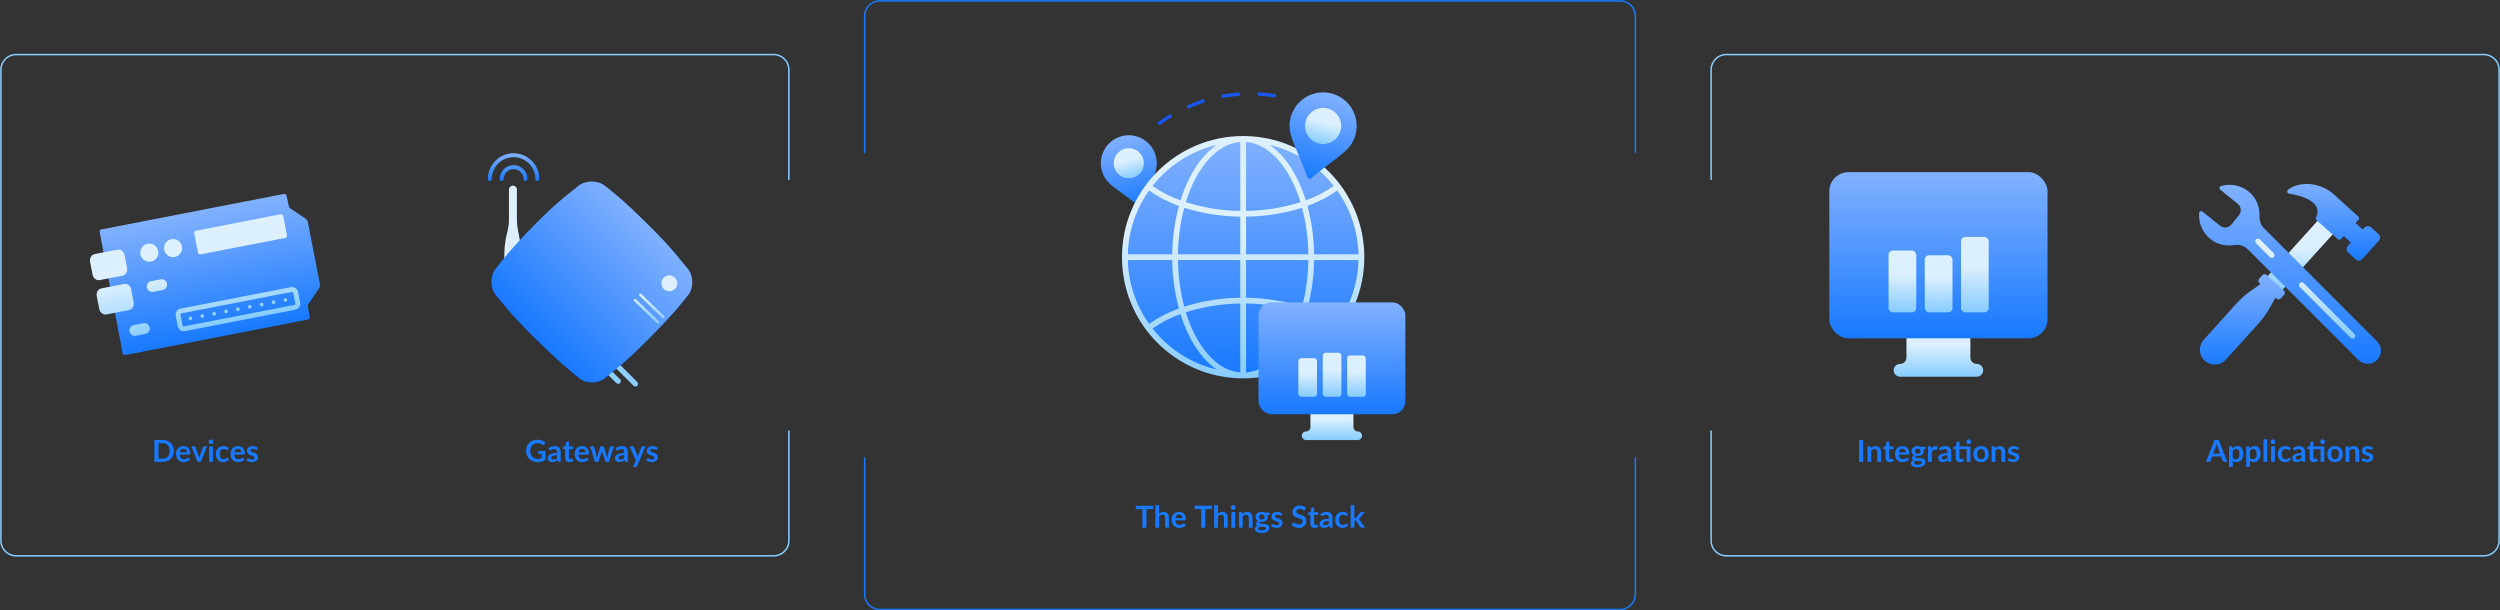 <?xml version="1.0" encoding="UTF-8"?>
<svg width="8249px" height="2014px" viewBox="0 0 8249 2014" version="1.1" xmlns="http://www.w3.org/2000/svg" xmlns:xlink="http://www.w3.org/1999/xlink">
    <rect x="0" y="0" width="8249" height="2014" fill="#333333" stroke="none"/>
    <!-- Generator: Sketch 63.1 (92452) - https://sketch.com -->
    <title>schema_TTS</title>
    <desc>Created with Sketch.</desc>
    <defs>
        <linearGradient x1="50%" y1="100%" x2="50%" y2="38.054%" id="linearGradient-1">
            <stop stop-color="#87CCFF" offset="0%"></stop>
            <stop stop-color="#DDF0FF" offset="100%"></stop>
        </linearGradient>
        <linearGradient x1="50%" y1="0%" x2="50%" y2="100%" id="linearGradient-2">
            <stop stop-color="#81B1FF" offset="0%"></stop>
            <stop stop-color="#1879FF" offset="100%"></stop>
        </linearGradient>
        <linearGradient x1="50%" y1="0%" x2="50%" y2="100%" id="linearGradient-3">
            <stop stop-color="#81B1FF" offset="0%"></stop>
            <stop stop-color="#1879FF" offset="100%"></stop>
        </linearGradient>
        <linearGradient x1="50%" y1="100%" x2="50%" y2="38.054%" id="linearGradient-4">
            <stop stop-color="#87CCFF" offset="0%"></stop>
            <stop stop-color="#DDF0FF" offset="100%"></stop>
        </linearGradient>
        <linearGradient x1="50%" y1="0%" x2="50%" y2="100%" id="linearGradient-5">
            <stop stop-color="#81B1FF" offset="0%"></stop>
            <stop stop-color="#1879FF" offset="100%"></stop>
        </linearGradient>
        <linearGradient x1="50%" y1="100%" x2="50%" y2="38.054%" id="linearGradient-6">
            <stop stop-color="#87CCFF" offset="0%"></stop>
            <stop stop-color="#DDF0FF" offset="100%"></stop>
        </linearGradient>
        <linearGradient x1="50%" y1="0%" x2="50%" y2="100%" id="linearGradient-7">
            <stop stop-color="#81B1FF" offset="0%"></stop>
            <stop stop-color="#1879FF" offset="100%"></stop>
        </linearGradient>
        <linearGradient x1="50%" y1="100%" x2="50%" y2="38.054%" id="linearGradient-8">
            <stop stop-color="#87CCFF" offset="0%"></stop>
            <stop stop-color="#DDF0FF" offset="100%"></stop>
        </linearGradient>
        <linearGradient x1="50%" y1="100%" x2="50%" y2="38.054%" id="linearGradient-9">
            <stop stop-color="#87CCFF" offset="0%"></stop>
            <stop stop-color="#DDF0FF" offset="100%"></stop>
        </linearGradient>
        <linearGradient x1="50%" y1="100%" x2="50%" y2="38.054%" id="linearGradient-10">
            <stop stop-color="#87CCFF" offset="0%"></stop>
            <stop stop-color="#DDF0FF" offset="100%"></stop>
        </linearGradient>
        <linearGradient x1="50%" y1="0%" x2="50%" y2="100%" id="linearGradient-11">
            <stop stop-color="#81B1FF" offset="0%"></stop>
            <stop stop-color="#1879FF" offset="100%"></stop>
        </linearGradient>
        <linearGradient x1="50%" y1="100%" x2="50%" y2="38.054%" id="linearGradient-12">
            <stop stop-color="#87CCFF" offset="0%"></stop>
            <stop stop-color="#DDF0FF" offset="100%"></stop>
        </linearGradient>
        <linearGradient x1="50%" y1="0%" x2="50%" y2="100%" id="linearGradient-13">
            <stop stop-color="#81B1FF" offset="0%"></stop>
            <stop stop-color="#1879FF" offset="100%"></stop>
        </linearGradient>
        <linearGradient x1="50%" y1="100%" x2="50%" y2="38.054%" id="linearGradient-14">
            <stop stop-color="#87CCFF" offset="0%"></stop>
            <stop stop-color="#DDF0FF" offset="100%"></stop>
        </linearGradient>
        <linearGradient x1="50%" y1="0%" x2="50%" y2="100%" id="linearGradient-15">
            <stop stop-color="#81B1FF" offset="0%"></stop>
            <stop stop-color="#1879FF" offset="100%"></stop>
        </linearGradient>
        <linearGradient x1="50%" y1="100%" x2="50%" y2="38.054%" id="linearGradient-16">
            <stop stop-color="#87CCFF" offset="0%"></stop>
            <stop stop-color="#DDF0FF" offset="100%"></stop>
        </linearGradient>
        <linearGradient x1="50%" y1="100%" x2="50%" y2="38.054%" id="linearGradient-17">
            <stop stop-color="#87CCFF" offset="0%"></stop>
            <stop stop-color="#DDF0FF" offset="100%"></stop>
        </linearGradient>
        <linearGradient x1="50%" y1="100%" x2="50%" y2="38.054%" id="linearGradient-18">
            <stop stop-color="#87CCFF" offset="0%"></stop>
            <stop stop-color="#DDF0FF" offset="100%"></stop>
        </linearGradient>
        <linearGradient x1="50%" y1="0%" x2="50%" y2="100%" id="linearGradient-19">
            <stop stop-color="#81B1FF" offset="0%"></stop>
            <stop stop-color="#1879FF" offset="100%"></stop>
        </linearGradient>
        <linearGradient x1="50%" y1="0%" x2="50%" y2="100%" id="linearGradient-20">
            <stop stop-color="#3C8EFF" offset="0%"></stop>
            <stop stop-color="#002FE1" offset="100%"></stop>
        </linearGradient>
        <linearGradient x1="50%" y1="100%" x2="50%" y2="38.054%" id="linearGradient-21">
            <stop stop-color="#87CCFF" offset="0%"></stop>
            <stop stop-color="#DDF0FF" offset="100%"></stop>
        </linearGradient>
        <linearGradient x1="50%" y1="0%" x2="50%" y2="100%" id="linearGradient-22">
            <stop stop-color="#81B1FF" offset="0%"></stop>
            <stop stop-color="#1879FF" offset="100%"></stop>
        </linearGradient>
        <linearGradient x1="50%" y1="100%" x2="50%" y2="38.054%" id="linearGradient-23">
            <stop stop-color="#87CCFF" offset="0%"></stop>
            <stop stop-color="#DDF0FF" offset="100%"></stop>
        </linearGradient>
        <linearGradient x1="50%" y1="0%" x2="50%" y2="100%" id="linearGradient-24">
            <stop stop-color="#81B1FF" offset="0%"></stop>
            <stop stop-color="#1879FF" offset="100%"></stop>
        </linearGradient>
        <linearGradient x1="50%" y1="0%" x2="50%" y2="100%" id="linearGradient-25">
            <stop stop-color="#81B1FF" offset="0%"></stop>
            <stop stop-color="#1879FF" offset="100%"></stop>
        </linearGradient>
        <linearGradient x1="50%" y1="100%" x2="50%" y2="38.054%" id="linearGradient-26">
            <stop stop-color="#87CCFF" offset="0%"></stop>
            <stop stop-color="#DDF0FF" offset="100%"></stop>
        </linearGradient>
    </defs>
    <g id="Page-1" stroke="none" stroke-width="1" fill="none" fill-rule="evenodd">
        <g id="Artboard-Copy-2" transform="translate(-428, -495)">
            <g id="schema_TTS" transform="translate(431, 498)">
                <path d="M5643,590.5 L5643,227 C5643,199.386 5665.386,177 5693,177 L8193,177 C8220.614,177 8243,199.386 8243,227 L8243,1781 C8243,1808.614 8220.614,1831 8193,1831 L5693,1831 C5665.386,1831 5643,1808.614 5643,1781 L5643,1417.5 L5643,1417.5" id="frame_right" stroke="#87CCFF" stroke-width="5"></path>
                <path d="M2850,502 L2850,50 C2850,22.386 2872.386,0 2900,0 L5343,0 C5370.614,0 5393,22.386 5393,50 L5393,502 L5393,502 M5393,1506 L5393,1958 C5393,1985.614 5370.614,2008 5343,2008 L2900,2008 C2872.386,2008 2850,1985.614 2850,1958 L2850,1506 L2850,1506" id="frame_center" stroke="#1879FF" stroke-width="5"></path>
                <path d="M2600,1417.5 L2600,1781 C2600,1808.614 2577.614,1831 2550,1831 L50,1831 C22.386,1831 0,1808.614 0,1781 L0,227 C0,199.386 22.386,177 50,177 L2550,177 C2577.614,177 2600,199.386 2600,227 L2600,590.5 L2600,590.5" id="frame_left" stroke="#87CCFF" stroke-width="5"></path>
                <g id="Applications" transform="translate(7253, 604)">
                    <g id="applications_icon">
                        <polygon id="Combined-Shape" fill="url(#linearGradient-1)" fill-rule="nonzero" points="444.241 162.643 272.653 352.56 222.968 307.672 394.56 117.755"></polygon>
                        <path d="M443.967,33.774 L525.673,107.693 C528.68,110.417 528.914,115.068 526.195,118.08 L516.425,128.892 L540.063,150.251 L545.48,144.255 C551.186,137.94 560.876,137.367 567.289,142.901 L567.558,143.138 L592.136,165.349 C598.544,171.135 599.043,181.018 593.257,187.422 L593.257,187.422 L538.696,247.806 C532.91,254.21 523.027,254.709 516.618,248.923 L516.618,248.923 L492.041,226.712 C485.637,220.926 485.133,211.043 490.924,204.639 L490.924,204.639 L501.033,193.45 L477.394,172.089 L468.466,181.97 C465.752,184.973 461.115,185.216 458.098,182.51 L387.813,119.444 C385.419,117.297 384.705,113.837 386.041,110.916 C411.017,56.264 331.892,37.45 297.047,31.911 C290.579,30.881 288.579,22.563 293.861,18.695 C334.003,-10.648 400.699,-5.324 443.967,33.774 Z" id="Combined-Shape" fill="url(#linearGradient-2)"></path>
                        <path d="M0.27,96.089 C0.677,90.468 7.283,87.648 11.668,91.196 L69.392,137.897 C80.763,147.098 97.444,145.335 106.645,133.965 L131.726,102.965 C140.927,91.589 139.169,74.908 127.794,65.707 L70.065,19.002 C65.675,15.45 67.076,8.409 72.501,6.83 C104.228,-2.394 139.938,4.102 166.96,27.695 C190.169,47.955 200.793,78.145 199.663,107.625 C199.109,122.113 204.332,136.226 214.586,146.48 L587.283,519.177 C604.239,536.137 604.239,563.626 587.283,580.582 C570.323,597.542 542.839,597.546 525.883,580.591 C445.317,500.024 229.349,284.056 161.224,215.932 C149.693,204.401 133.328,198.875 117.242,201.54 C89.795,206.085 60.228,200.276 37.335,181.755 C10.698,160.204 -2.046,127.858 0.27,96.089 Z" id="Path" fill="url(#linearGradient-3)"></path>
                        <path d="M344.989,326.971 L513.135,495.117 C516.673,498.656 516.673,504.387 513.135,507.925 C511.368,509.692 509.052,510.576 506.735,510.576 C504.414,510.576 502.098,509.688 500.331,507.921 L332.185,339.78 C328.651,336.241 328.651,330.51 332.185,326.971 C335.724,323.438 341.455,323.438 344.989,326.971 Z M201.082,183.06 L246.497,228.479 C250.035,232.013 250.035,237.744 246.497,241.283 C244.73,243.05 242.413,243.938 240.092,243.938 C237.776,243.938 235.46,243.05 233.693,241.283 L188.274,195.868 C184.74,192.329 184.74,186.598 188.274,183.06 C191.812,179.526 197.543,179.526 201.082,183.06 Z" id="Combined-Shape" fill="url(#linearGradient-4)" fill-rule="nonzero"></path>
                        <path d="M209.056,300.864 C212.659,296.876 218.807,296.565 222.789,300.163 L222.789,300.163 L279.992,351.849 C283.974,355.452 284.285,361.6 280.687,365.582 L280.687,365.582 L269.838,377.585 C266.24,381.572 260.093,381.883 256.11,378.281 L256.11,378.281 L252.319,374.855 L229.138,415.878 C219.736,431.667 208.795,446.484 196.477,460.121 L88.22,579.932 C70.047,600.046 39.006,601.62 18.892,583.447 C-1.222,565.269 -2.797,534.233 15.376,514.114 L123.637,394.304 C135.956,380.667 149.593,368.285 164.351,357.339 L202.821,330.13 L198.908,326.594 C194.993,323.062 194.626,317.071 198.02,313.085 L198.212,312.866 Z" id="Combined-Shape" fill="url(#linearGradient-5)"></path>
                    </g>
                    <path d="M33.25,917 C34.383,917 35.333,916.683 36.1,916.05 C36.867,915.417 37.383,914.717 37.65,913.95 L37.65,913.95 L43.05,899.2 L73,899.2 L78.4,913.95 C78.767,914.817 79.317,915.542 80.05,916.125 C80.783,916.708 81.733,917 82.9,917 L82.9,917 L93.3,917 L64.9,844.7 L51.2,844.7 L22.75,917 L33.25,917 Z M69.55,889.7 L46.55,889.7 L55.3,865.75 C55.733,864.65 56.183,863.358 56.65,861.875 C57.117,860.392 57.567,858.8 58,857.1 C58.467,858.8 58.933,860.383 59.4,861.85 C59.867,863.317 60.317,864.583 60.75,865.65 L60.75,865.65 L69.55,889.7 Z M111.2,933.75 L111.2,912.75 C112.8,914.317 114.617,915.542 116.65,916.425 C118.683,917.308 121.133,917.75 124,917.75 C127.367,917.75 130.408,917.075 133.125,915.725 C135.842,914.375 138.158,912.5 140.075,910.1 C141.992,907.7 143.467,904.867 144.5,901.6 C145.533,898.333 146.05,894.783 146.05,890.95 C146.05,886.75 145.592,883.025 144.675,879.775 C143.758,876.525 142.458,873.792 140.775,871.575 C139.092,869.358 137.092,867.667 134.775,866.5 C132.458,865.333 129.9,864.75 127.1,864.75 C123.5,864.75 120.367,865.483 117.7,866.95 C115.033,868.417 112.65,870.333 110.55,872.7 L110.55,872.7 L109.55,867.95 C109.05,866.45 108,865.7 106.4,865.7 L106.4,865.7 L98.85,865.7 L98.85,933.75 L111.2,933.75 Z M121.15,908.35 C119.217,908.35 117.425,908 115.775,907.3 C114.125,906.6 112.6,905.4 111.2,903.7 L111.2,903.7 L111.2,880.7 C112.8,878.733 114.5,877.208 116.3,876.125 C118.1,875.042 120.283,874.5 122.85,874.5 C124.483,874.5 125.942,874.8 127.225,875.4 C128.508,876 129.6,876.95 130.5,878.25 C131.4,879.55 132.092,881.242 132.575,883.325 C133.058,885.408 133.3,887.95 133.3,890.95 C133.3,893.917 133.017,896.492 132.45,898.675 C131.883,900.858 131.075,902.667 130.025,904.1 C128.975,905.533 127.7,906.6 126.2,907.3 C124.7,908 123.017,908.35 121.15,908.35 Z M168,933.75 L168,912.75 C169.6,914.317 171.417,915.542 173.45,916.425 C175.483,917.308 177.933,917.75 180.8,917.75 C184.167,917.75 187.208,917.075 189.925,915.725 C192.642,914.375 194.958,912.5 196.875,910.1 C198.792,907.7 200.267,904.867 201.3,901.6 C202.333,898.333 202.85,894.783 202.85,890.95 C202.85,886.75 202.392,883.025 201.475,879.775 C200.558,876.525 199.258,873.792 197.575,871.575 C195.892,869.358 193.892,867.667 191.575,866.5 C189.258,865.333 186.7,864.75 183.9,864.75 C180.3,864.75 177.167,865.483 174.5,866.95 C171.833,868.417 169.45,870.333 167.35,872.7 L167.35,872.7 L166.35,867.95 C165.85,866.45 164.8,865.7 163.2,865.7 L163.2,865.7 L155.65,865.7 L155.65,933.75 L168,933.75 Z M177.95,908.35 C176.017,908.35 174.225,908 172.575,907.3 C170.925,906.6 169.4,905.4 168,903.7 L168,903.7 L168,880.7 C169.6,878.733 171.3,877.208 173.1,876.125 C174.9,875.042 177.083,874.5 179.65,874.5 C181.283,874.5 182.742,874.8 184.025,875.4 C185.308,876 186.4,876.95 187.3,878.25 C188.2,879.55 188.892,881.242 189.375,883.325 C189.858,885.408 190.1,887.95 190.1,890.95 C190.1,893.917 189.817,896.492 189.25,898.675 C188.683,900.858 187.875,902.667 186.825,904.1 C185.775,905.533 184.5,906.6 183,907.3 C181.5,908 179.817,908.35 177.95,908.35 Z M224.95,917 L224.95,842.7 L212.6,842.7 L212.6,917 L224.95,917 Z M243.8,858.5 C244.9,858.5 245.933,858.292 246.9,857.875 C247.867,857.458 248.708,856.9 249.425,856.2 C250.142,855.5 250.717,854.683 251.15,853.75 C251.583,852.817 251.8,851.817 251.8,850.75 C251.8,849.65 251.583,848.617 251.15,847.65 C250.717,846.683 250.142,845.85 249.425,845.15 C248.708,844.45 247.867,843.892 246.9,843.475 C245.933,843.058 244.9,842.85 243.8,842.85 C242.733,842.85 241.725,843.058 240.775,843.475 C239.825,843.892 239,844.45 238.3,845.15 C237.6,845.85 237.042,846.683 236.625,847.65 C236.208,848.617 236,849.65 236,850.75 C236,851.817 236.208,852.817 236.625,853.75 C237.042,854.683 237.6,855.5 238.3,856.2 C239,856.9 239.825,857.458 240.775,857.875 C241.725,858.292 242.733,858.5 243.8,858.5 Z M250.1,917 L250.1,865.7 L237.7,865.7 L237.7,917 L250.1,917 Z M283.05,917.75 C284.85,917.75 286.658,917.617 288.475,917.35 C290.292,917.083 292.058,916.625 293.775,915.975 C295.492,915.325 297.15,914.458 298.75,913.375 C300.35,912.292 301.833,910.95 303.2,909.35 L303.2,909.35 L299.65,904.85 C299.15,904.083 298.4,903.7 297.4,903.7 C296.633,903.7 295.942,903.942 295.325,904.425 C294.708,904.908 293.983,905.442 293.15,906.025 C292.317,906.608 291.292,907.142 290.075,907.625 C288.858,908.108 287.267,908.35 285.3,908.35 C283.333,908.35 281.567,907.975 280,907.225 C278.433,906.475 277.1,905.375 276,903.925 C274.9,902.475 274.058,900.683 273.475,898.55 C272.892,896.417 272.6,893.983 272.6,891.25 C272.6,888.617 272.867,886.258 273.4,884.175 C273.933,882.092 274.742,880.317 275.825,878.85 C276.908,877.383 278.267,876.258 279.9,875.475 C281.533,874.692 283.433,874.3 285.6,874.3 C287.3,874.3 288.725,874.492 289.875,874.875 C291.025,875.258 292.017,875.692 292.85,876.175 C293.683,876.658 294.4,877.092 295,877.475 C295.6,877.858 296.217,878.05 296.85,878.05 C297.517,878.05 298.025,877.917 298.375,877.65 C298.725,877.383 299.083,877.017 299.45,876.55 L299.45,876.55 L302.7,872.05 C300.4,869.75 297.808,867.983 294.925,866.75 C292.042,865.517 288.683,864.9 284.85,864.9 C280.817,864.9 277.25,865.567 274.15,866.9 C271.05,868.233 268.45,870.075 266.35,872.425 C264.25,874.775 262.658,877.558 261.575,880.775 C260.492,883.992 259.95,887.483 259.95,891.25 C259.95,895.45 260.558,899.192 261.775,902.475 C262.992,905.758 264.65,908.533 266.75,910.8 C268.85,913.067 271.3,914.792 274.1,915.975 C276.9,917.158 279.883,917.75 283.05,917.75 Z M322.2,917.8 C324.033,917.8 325.708,917.642 327.225,917.325 C328.742,917.008 330.167,916.55 331.5,915.95 C332.833,915.35 334.117,914.608 335.35,913.725 C336.583,912.842 337.85,911.817 339.15,910.65 L339.15,910.65 L340.25,914.35 C340.617,915.417 341.117,916.125 341.75,916.475 C342.383,916.825 343.283,917 344.45,917 L344.45,917 L350.05,917 L350.05,884.6 C350.05,881.7 349.625,879.033 348.775,876.6 C347.925,874.167 346.683,872.075 345.05,870.325 C343.417,868.575 341.417,867.208 339.05,866.225 C336.683,865.242 334,864.75 331,864.75 C322.7,864.75 315.6,867.45 309.7,872.85 L309.7,872.85 L311.9,876.8 C312.267,877.4 312.75,877.925 313.35,878.375 C313.95,878.825 314.683,879.05 315.55,879.05 C316.55,879.05 317.458,878.817 318.275,878.35 C319.092,877.883 320,877.358 321,876.775 C322,876.192 323.158,875.667 324.475,875.2 C325.792,874.733 327.45,874.5 329.45,874.5 C332.217,874.5 334.333,875.325 335.8,876.975 C337.267,878.625 338,881.167 338,884.6 L338,884.6 L338,887.6 C334.1,887.7 330.633,887.992 327.6,888.475 C324.567,888.958 321.908,889.583 319.625,890.35 C317.342,891.117 315.417,892.017 313.85,893.05 C312.283,894.083 311.008,895.183 310.025,896.35 C309.042,897.517 308.333,898.742 307.9,900.025 C307.467,901.308 307.25,902.6 307.25,903.9 C307.25,906.2 307.617,908.217 308.35,909.95 C309.083,911.683 310.117,913.133 311.45,914.3 C312.783,915.467 314.367,916.342 316.2,916.925 C318.033,917.508 320.033,917.8 322.2,917.8 Z M326,909.3 C323.933,909.3 322.258,908.833 320.975,907.9 C319.692,906.967 319.05,905.417 319.05,903.25 C319.05,902.15 319.367,901.133 320,900.2 C320.633,899.267 321.683,898.45 323.15,897.75 C324.617,897.05 326.567,896.475 329,896.025 C331.433,895.575 334.433,895.267 338,895.1 L338,895.1 L338,903.75 C336.233,905.617 334.425,907.008 332.575,907.925 C330.725,908.842 328.533,909.3 326,909.3 Z M407.5,858.35 C408.6,858.35 409.642,858.142 410.625,857.725 C411.608,857.308 412.458,856.75 413.175,856.05 C413.892,855.35 414.467,854.525 414.9,853.575 C415.333,852.625 415.55,851.617 415.55,850.55 C415.55,849.45 415.333,848.425 414.9,847.475 C414.467,846.525 413.892,845.692 413.175,844.975 C412.458,844.258 411.608,843.692 410.625,843.275 C409.642,842.858 408.6,842.65 407.5,842.65 C406.433,842.65 405.433,842.858 404.5,843.275 C403.567,843.692 402.75,844.258 402.05,844.975 C401.35,845.692 400.792,846.525 400.375,847.475 C399.958,848.425 399.75,849.45 399.75,850.55 C399.75,851.617 399.958,852.625 400.375,853.575 C400.792,854.525 401.35,855.35 402.05,856.05 C402.75,856.75 403.567,857.308 404.5,857.725 C405.433,858.142 406.433,858.35 407.5,858.35 Z M378.75,917.8 C381.25,917.8 383.667,917.417 386,916.65 C388.333,915.883 390.4,914.75 392.2,913.25 L392.2,913.25 L388.5,907.25 C388.233,906.883 387.983,906.608 387.75,906.425 C387.517,906.242 387.217,906.15 386.85,906.15 C386.55,906.15 386.25,906.242 385.95,906.425 C385.65,906.608 385.308,906.8 384.925,907 C384.542,907.2 384.092,907.392 383.575,907.575 C383.058,907.758 382.417,907.85 381.65,907.85 C380.283,907.85 379.208,907.4 378.425,906.5 C377.642,905.6 377.25,904.35 377.25,902.75 L377.25,902.75 L377.25,874.95 L401.05,874.95 L401.05,917 L413.4,917 L413.4,866.15 L377.25,866.15 L377.25,850 L370.85,850 C370.117,850 369.517,850.183 369.05,850.55 C368.583,850.917 368.267,851.433 368.1,852.1 L368.1,852.1 L365.5,866.05 L357.25,867.45 L357.25,872.35 C357.25,873.217 357.483,873.867 357.95,874.3 C358.417,874.733 358.983,874.95 359.65,874.95 L359.65,874.95 L364.9,874.95 L364.9,903.6 C364.9,908.033 366.092,911.508 368.475,914.025 C370.858,916.542 374.283,917.8 378.75,917.8 Z M448.7,917.75 C452.5,917.75 455.958,917.133 459.075,915.9 C462.192,914.667 464.858,912.9 467.075,910.6 C469.292,908.3 471,905.517 472.2,902.25 C473.4,898.983 474,895.317 474,891.25 C474,887.217 473.4,883.567 472.2,880.3 C471,877.033 469.292,874.267 467.075,872 C464.858,869.733 462.192,867.983 459.075,866.75 C455.958,865.517 452.5,864.9 448.7,864.9 C444.867,864.9 441.383,865.517 438.25,866.75 C435.117,867.983 432.442,869.733 430.225,872 C428.008,874.267 426.292,877.033 425.075,880.3 C423.858,883.567 423.25,887.217 423.25,891.25 C423.25,895.317 423.858,898.983 425.075,902.25 C426.292,905.517 428.008,908.3 430.225,910.6 C432.442,912.9 435.117,914.667 438.25,915.9 C441.383,917.133 444.867,917.75 448.7,917.75 Z M448.7,908.25 C444.367,908.25 441.158,906.808 439.075,903.925 C436.992,901.042 435.95,896.85 435.95,891.35 C435.95,885.85 436.992,881.642 439.075,878.725 C441.158,875.808 444.367,874.35 448.7,874.35 C452.967,874.35 456.125,875.8 458.175,878.7 C460.225,881.6 461.25,885.817 461.25,891.35 C461.25,896.883 460.225,901.083 458.175,903.95 C456.125,906.817 452.967,908.25 448.7,908.25 Z M495.8,917 L495.8,879.9 C497.467,878.233 499.233,876.917 501.1,875.95 C502.967,874.983 504.967,874.5 507.1,874.5 C510.033,874.5 512.217,875.358 513.65,877.075 C515.083,878.792 515.8,881.217 515.8,884.35 L515.8,884.35 L515.8,917 L528.15,917 L528.15,884.35 C528.15,881.483 527.775,878.858 527.025,876.475 C526.275,874.092 525.175,872.042 523.725,870.325 C522.275,868.608 520.467,867.275 518.3,866.325 C516.133,865.375 513.65,864.9 510.85,864.9 C509.117,864.9 507.517,865.075 506.05,865.425 C504.583,865.775 503.208,866.258 501.925,866.875 C500.642,867.492 499.425,868.242 498.275,869.125 C497.125,870.008 496.033,870.967 495,872 L495,872 L494.15,867.95 C493.65,866.45 492.6,865.7 491,865.7 L491,865.7 L483.45,865.7 L483.45,917 L495.8,917 Z M554,917.8 C557.333,917.8 560.275,917.375 562.825,916.525 C565.375,915.675 567.517,914.492 569.25,912.975 C570.983,911.458 572.292,909.658 573.175,907.575 C574.058,905.492 574.5,903.217 574.5,900.75 C574.5,898.683 574.142,896.917 573.425,895.45 C572.708,893.983 571.758,892.725 570.575,891.675 C569.392,890.625 568.05,889.758 566.55,889.075 C565.05,888.392 563.525,887.783 561.975,887.25 C560.425,886.717 558.9,886.225 557.4,885.775 C555.9,885.325 554.558,884.817 553.375,884.25 C552.192,883.683 551.242,883.025 550.525,882.275 C549.808,881.525 549.45,880.6 549.45,879.5 C549.45,877.833 550.142,876.483 551.525,875.45 C552.908,874.417 554.817,873.9 557.25,873.9 C558.817,873.9 560.175,874.067 561.325,874.4 C562.475,874.733 563.5,875.108 564.4,875.525 C565.3,875.942 566.092,876.317 566.775,876.65 C567.458,876.983 568.1,877.15 568.7,877.15 C569.267,877.15 569.733,877.042 570.1,876.825 C570.467,876.608 570.817,876.233 571.15,875.7 L571.15,875.7 L573.95,871.25 C572.017,869.35 569.6,867.817 566.7,866.65 C563.8,865.483 560.583,864.9 557.05,864.9 C553.883,864.9 551.092,865.325 548.675,866.175 C546.258,867.025 544.242,868.158 542.625,869.575 C541.008,870.992 539.783,872.65 538.95,874.55 C538.117,876.45 537.7,878.45 537.7,880.55 C537.7,882.817 538.058,884.75 538.775,886.35 C539.492,887.95 540.442,889.3 541.625,890.4 C542.808,891.5 544.158,892.408 545.675,893.125 C547.192,893.842 548.742,894.467 550.325,895 C551.908,895.533 553.458,896.025 554.975,896.475 C556.492,896.925 557.842,897.433 559.025,898 C560.208,898.567 561.158,899.233 561.875,900 C562.592,900.767 562.95,901.75 562.95,902.95 C562.95,903.75 562.792,904.525 562.475,905.275 C562.158,906.025 561.658,906.683 560.975,907.25 C560.292,907.817 559.425,908.275 558.375,908.625 C557.325,908.975 556.067,909.15 554.6,909.15 C552.733,909.15 551.192,908.933 549.975,908.5 C548.758,908.067 547.7,907.6 546.8,907.1 C545.9,906.6 545.108,906.133 544.425,905.7 C543.742,905.267 543.017,905.05 542.25,905.05 C541.483,905.05 540.85,905.2 540.35,905.5 C539.85,905.8 539.417,906.233 539.05,906.8 L539.05,906.8 L536.2,911.5 C537.2,912.4 538.358,913.233 539.675,914 C540.992,914.767 542.425,915.433 543.975,916 C545.525,916.567 547.142,917.008 548.825,917.325 C550.508,917.642 552.233,917.8 554,917.8 Z" id="Applications" fill="#1879FF" fill-rule="nonzero"></path>
                </g>
                <g id="Integrations" transform="translate(6033, 565)">
                    <g id="integration_icon">
                        <path d="M486.562,632.812 C474.944,632.812 465.469,623.357 465.469,611.719 L465.469,527.344 C465.469,515.685 456.034,506.25 444.375,506.25 L275.625,506.25 C263.966,506.25 254.531,515.685 254.531,527.344 L254.531,611.719 C254.531,623.357 245.056,632.812 233.438,632.812 C221.778,632.812 212.344,642.247 212.344,653.906 C212.344,665.565 221.778,675 233.438,675 L486.562,675 C498.222,675 507.656,665.565 507.656,653.906 C507.656,642.247 498.222,632.812 486.562,632.812 Z" id="Shape" fill="url(#linearGradient-6)" fill-rule="nonzero"></path>
                        <rect id="Rectangle" fill="url(#linearGradient-7)" x="0" y="0" width="720" height="548.438" rx="63.281"></rect>
                        <rect id="Rectangle" fill="url(#linearGradient-8)" fill-rule="nonzero" x="195.469" y="258.75" width="91.406" height="203.906" rx="14.062"></rect>
                        <rect id="Rectangle-Copy" fill="url(#linearGradient-9)" fill-rule="nonzero" x="315" y="274.219" width="91.406" height="188.438" rx="14.062"></rect>
                        <rect id="Rectangle-Copy-3" fill="url(#linearGradient-10)" fill-rule="nonzero" x="434.531" y="213.75" width="91.406" height="248.906" rx="14.062"></rect>
                    </g>
                    <path d="M111.725,956 L111.725,883.7 L98.225,883.7 L98.225,956 L111.725,956 Z M138.275,956 L138.275,918.9 C139.942,917.233 141.708,915.917 143.575,914.95 C145.442,913.983 147.442,913.5 149.575,913.5 C152.508,913.5 154.692,914.358 156.125,916.075 C157.558,917.792 158.275,920.217 158.275,923.35 L158.275,923.35 L158.275,956 L170.625,956 L170.625,923.35 C170.625,920.483 170.25,917.858 169.5,915.475 C168.75,913.092 167.65,911.042 166.2,909.325 C164.75,907.608 162.942,906.275 160.775,905.325 C158.608,904.375 156.125,903.9 153.325,903.9 C151.592,903.9 149.992,904.075 148.525,904.425 C147.058,904.775 145.683,905.258 144.4,905.875 C143.117,906.492 141.9,907.242 140.75,908.125 C139.6,909.008 138.508,909.967 137.475,911 L137.475,911 L136.625,906.95 C136.125,905.45 135.075,904.7 133.475,904.7 L133.475,904.7 L125.925,904.7 L125.925,956 L138.275,956 Z M199.425,956.8 C201.925,956.8 204.342,956.417 206.675,955.65 C209.008,954.883 211.075,953.75 212.875,952.25 L212.875,952.25 L209.175,946.25 C208.908,945.883 208.658,945.608 208.425,945.425 C208.192,945.242 207.892,945.15 207.525,945.15 C207.225,945.15 206.925,945.242 206.625,945.425 C206.325,945.608 205.983,945.8 205.6,946 C205.217,946.2 204.767,946.392 204.25,946.575 C203.733,946.758 203.092,946.85 202.325,946.85 C200.958,946.85 199.883,946.4 199.1,945.5 C198.317,944.6 197.925,943.35 197.925,941.75 L197.925,941.75 L197.925,913.95 L211.625,913.95 L211.625,905.15 L197.925,905.15 L197.925,889 L191.525,889 C190.792,889 190.192,889.183 189.725,889.55 C189.258,889.917 188.942,890.433 188.775,891.1 L188.775,891.1 L186.175,905.1 L177.925,906.45 L177.925,911.35 C177.925,912.217 178.158,912.867 178.625,913.3 C179.092,913.733 179.658,913.95 180.325,913.95 L180.325,913.95 L185.575,913.95 L185.575,942.6 C185.575,947.033 186.767,950.508 189.15,953.025 C191.533,955.542 194.958,956.8 199.425,956.8 Z M241.975,956.75 C243.775,956.75 245.633,956.617 247.55,956.35 C249.467,956.083 251.35,955.625 253.2,954.975 C255.05,954.325 256.825,953.458 258.525,952.375 C260.225,951.292 261.758,949.95 263.125,948.35 L263.125,948.35 L259.575,943.85 C259.075,943.083 258.308,942.7 257.275,942.7 C256.508,942.7 255.717,942.933 254.9,943.4 C254.083,943.867 253.133,944.383 252.05,944.95 C250.967,945.517 249.7,946.033 248.25,946.5 C246.8,946.967 245.075,947.2 243.075,947.2 C241.075,947.2 239.25,946.892 237.6,946.275 C235.95,945.658 234.525,944.725 233.325,943.475 C232.125,942.225 231.158,940.642 230.425,938.725 C229.692,936.808 229.225,934.533 229.025,931.9 L229.025,931.9 L260.775,931.9 C261.908,931.9 262.675,931.575 263.075,930.925 C263.475,930.275 263.675,929.017 263.675,927.15 C263.675,923.45 263.117,920.158 262,917.275 C260.883,914.392 259.342,911.958 257.375,909.975 C255.408,907.992 253.058,906.483 250.325,905.45 C247.592,904.417 244.608,903.9 241.375,903.9 C237.542,903.9 234.1,904.567 231.05,905.9 C228,907.233 225.417,909.042 223.3,911.325 C221.183,913.608 219.558,916.292 218.425,919.375 C217.292,922.458 216.725,925.75 216.725,929.25 C216.725,933.75 217.375,937.708 218.675,941.125 C219.975,944.542 221.758,947.408 224.025,949.725 C226.292,952.042 228.958,953.792 232.025,954.975 C235.092,956.158 238.408,956.75 241.975,956.75 Z M252.575,924.45 L229.275,924.45 C229.842,920.717 231.15,917.833 233.2,915.8 C235.25,913.767 238.058,912.75 241.625,912.75 C243.458,912.75 245.067,913.058 246.45,913.675 C247.833,914.292 248.975,915.133 249.875,916.2 C250.775,917.267 251.45,918.508 251.9,919.925 C252.35,921.342 252.575,922.85 252.575,924.45 L252.575,924.45 Z M292.175,974.05 C296.108,974.05 299.617,973.542 302.7,972.525 C305.783,971.508 308.383,970.167 310.5,968.5 C312.617,966.833 314.233,964.933 315.35,962.8 C316.467,960.667 317.025,958.467 317.025,956.2 C317.025,953.767 316.55,951.775 315.6,950.225 C314.65,948.675 313.392,947.45 311.825,946.55 C310.258,945.65 308.475,944.992 306.475,944.575 C304.475,944.158 302.425,943.867 300.325,943.7 C298.225,943.533 296.175,943.425 294.175,943.375 C292.175,943.325 290.392,943.2 288.825,943 C287.258,942.8 286,942.458 285.05,941.975 C284.1,941.492 283.625,940.733 283.625,939.7 C283.625,938.5 284.425,937.417 286.025,936.45 C286.925,936.617 287.842,936.75 288.775,936.85 C289.708,936.95 290.675,937 291.675,937 C294.508,937 297.15,936.608 299.6,935.825 C302.05,935.042 304.175,933.933 305.975,932.5 C307.775,931.067 309.183,929.325 310.2,927.275 C311.217,925.225 311.725,922.933 311.725,920.4 C311.725,918.3 311.375,916.367 310.675,914.6 L310.675,914.6 L315.275,913.75 C317.042,913.417 317.925,912.517 317.925,911.05 L317.925,911.05 L317.925,906.45 L303.175,906.45 C301.575,905.583 299.808,904.925 297.875,904.475 C295.942,904.025 293.875,903.8 291.675,903.8 C288.742,903.8 286.033,904.183 283.55,904.95 C281.067,905.717 278.917,906.825 277.1,908.275 C275.283,909.725 273.867,911.475 272.85,913.525 C271.833,915.575 271.325,917.867 271.325,920.4 C271.325,923.533 272.067,926.267 273.55,928.6 C275.033,930.933 277.075,932.8 279.675,934.2 C278.542,934.767 277.558,935.408 276.725,936.125 C275.892,936.842 275.2,937.6 274.65,938.4 C274.1,939.2 273.683,940.008 273.4,940.825 C273.117,941.642 272.975,942.433 272.975,943.2 C272.975,945.1 273.375,946.633 274.175,947.8 C274.975,948.967 276.058,949.9 277.425,950.6 C274.892,951.567 272.9,952.858 271.45,954.475 C270,956.092 269.275,958.1 269.275,960.5 C269.275,962.267 269.742,963.967 270.675,965.6 C271.608,967.233 273.025,968.675 274.925,969.925 C276.825,971.175 279.208,972.175 282.075,972.925 C284.942,973.675 288.308,974.05 292.175,974.05 Z M291.675,929.1 C290.175,929.1 288.85,928.892 287.7,928.475 C286.55,928.058 285.6,927.475 284.85,926.725 C284.1,925.975 283.533,925.083 283.15,924.05 C282.767,923.017 282.575,921.9 282.575,920.7 C282.575,918.167 283.333,916.158 284.85,914.675 C286.367,913.192 288.642,912.45 291.675,912.45 C294.708,912.45 296.983,913.192 298.5,914.675 C300.017,916.158 300.775,918.167 300.775,920.7 C300.775,921.933 300.583,923.067 300.2,924.1 C299.817,925.133 299.25,926.017 298.5,926.75 C297.75,927.483 296.808,928.058 295.675,928.475 C294.542,928.892 293.208,929.1 291.675,929.1 Z M292.425,965.25 C290.158,965.25 288.242,965.092 286.675,964.775 C285.108,964.458 283.833,964.017 282.85,963.45 C281.867,962.883 281.15,962.208 280.7,961.425 C280.25,960.642 280.025,959.8 280.025,958.9 C280.025,957.533 280.45,956.333 281.3,955.3 C282.15,954.267 283.258,953.367 284.625,952.6 C286.192,952.8 287.8,952.933 289.45,953 C291.1,953.067 292.7,953.142 294.25,953.225 C295.8,953.308 297.267,953.433 298.65,953.6 C300.033,953.767 301.242,954.025 302.275,954.375 C303.308,954.725 304.125,955.217 304.725,955.85 C305.325,956.483 305.625,957.3 305.625,958.3 C305.625,959.3 305.375,960.225 304.875,961.075 C304.375,961.925 303.583,962.658 302.5,963.275 C301.417,963.892 300.042,964.375 298.375,964.725 C296.708,965.075 294.725,965.25 292.425,965.25 Z M338.075,956 L338.075,924.4 C338.642,923.033 339.25,921.817 339.9,920.75 C340.55,919.683 341.3,918.775 342.15,918.025 C343,917.275 343.958,916.7 345.025,916.3 C346.092,915.9 347.308,915.7 348.675,915.7 C349.608,915.7 350.567,915.783 351.55,915.95 C352.533,916.117 353.275,916.2 353.775,916.2 C354.308,916.2 354.733,916.075 355.05,915.825 C355.367,915.575 355.608,915.15 355.775,914.55 L355.775,914.55 L356.575,905.3 C355.142,904.267 353.242,903.75 350.875,903.75 C347.875,903.75 345.275,904.625 343.075,906.375 C340.875,908.125 338.975,910.533 337.375,913.6 L337.375,913.6 L336.625,907.8 C336.458,906.633 336.125,905.825 335.625,905.375 C335.125,904.925 334.242,904.7 332.975,904.7 L332.975,904.7 L325.725,904.7 L325.725,956 L338.075,956 Z M374.325,956.8 C376.158,956.8 377.833,956.642 379.35,956.325 C380.867,956.008 382.292,955.55 383.625,954.95 C384.958,954.35 386.242,953.608 387.475,952.725 C388.708,951.842 389.975,950.817 391.275,949.65 L391.275,949.65 L392.375,953.35 C392.742,954.417 393.242,955.125 393.875,955.475 C394.508,955.825 395.408,956 396.575,956 L396.575,956 L402.175,956 L402.175,923.6 C402.175,920.7 401.75,918.033 400.9,915.6 C400.05,913.167 398.808,911.075 397.175,909.325 C395.542,907.575 393.542,906.208 391.175,905.225 C388.808,904.242 386.125,903.75 383.125,903.75 C374.825,903.75 367.725,906.45 361.825,911.85 L361.825,911.85 L364.025,915.8 C364.392,916.4 364.875,916.925 365.475,917.375 C366.075,917.825 366.808,918.05 367.675,918.05 C368.675,918.05 369.583,917.817 370.4,917.35 C371.217,916.883 372.125,916.358 373.125,915.775 C374.125,915.192 375.283,914.667 376.6,914.2 C377.917,913.733 379.575,913.5 381.575,913.5 C384.342,913.5 386.458,914.325 387.925,915.975 C389.392,917.625 390.125,920.167 390.125,923.6 L390.125,923.6 L390.125,926.6 C386.225,926.7 382.758,926.992 379.725,927.475 C376.692,927.958 374.033,928.583 371.75,929.35 C369.467,930.117 367.542,931.017 365.975,932.05 C364.408,933.083 363.133,934.183 362.15,935.35 C361.167,936.517 360.458,937.742 360.025,939.025 C359.592,940.308 359.375,941.6 359.375,942.9 C359.375,945.2 359.742,947.217 360.475,948.95 C361.208,950.683 362.242,952.133 363.575,953.3 C364.908,954.467 366.492,955.342 368.325,955.925 C370.158,956.508 372.158,956.8 374.325,956.8 Z M378.125,948.3 C376.058,948.3 374.383,947.833 373.1,946.9 C371.817,945.967 371.175,944.417 371.175,942.25 C371.175,941.15 371.492,940.133 372.125,939.2 C372.758,938.267 373.808,937.45 375.275,936.75 C376.742,936.05 378.692,935.475 381.125,935.025 C383.558,934.575 386.558,934.267 390.125,934.1 L390.125,934.1 L390.125,942.75 C388.358,944.617 386.55,946.008 384.7,946.925 C382.85,947.842 380.658,948.3 378.125,948.3 Z M459.625,897.35 C460.725,897.35 461.767,897.142 462.75,896.725 C463.733,896.308 464.583,895.75 465.3,895.05 C466.017,894.35 466.592,893.525 467.025,892.575 C467.458,891.625 467.675,890.617 467.675,889.55 C467.675,888.45 467.458,887.425 467.025,886.475 C466.592,885.525 466.017,884.692 465.3,883.975 C464.583,883.258 463.733,882.692 462.75,882.275 C461.767,881.858 460.725,881.65 459.625,881.65 C458.558,881.65 457.558,881.858 456.625,882.275 C455.692,882.692 454.875,883.258 454.175,883.975 C453.475,884.692 452.917,885.525 452.5,886.475 C452.083,887.425 451.875,888.45 451.875,889.55 C451.875,890.617 452.083,891.625 452.5,892.575 C452.917,893.525 453.475,894.35 454.175,895.05 C454.875,895.75 455.692,896.308 456.625,896.725 C457.558,897.142 458.558,897.35 459.625,897.35 Z M430.875,956.8 C433.375,956.8 435.792,956.417 438.125,955.65 C440.458,954.883 442.525,953.75 444.325,952.25 L444.325,952.25 L440.625,946.25 C440.358,945.883 440.108,945.608 439.875,945.425 C439.642,945.242 439.342,945.15 438.975,945.15 C438.675,945.15 438.375,945.242 438.075,945.425 C437.775,945.608 437.433,945.8 437.05,946 C436.667,946.2 436.217,946.392 435.7,946.575 C435.183,946.758 434.542,946.85 433.775,946.85 C432.408,946.85 431.333,946.4 430.55,945.5 C429.767,944.6 429.375,943.35 429.375,941.75 L429.375,941.75 L429.375,913.95 L453.175,913.95 L453.175,956 L465.525,956 L465.525,905.15 L429.375,905.15 L429.375,889 L422.975,889 C422.242,889 421.642,889.183 421.175,889.55 C420.708,889.917 420.392,890.433 420.225,891.1 L420.225,891.1 L417.625,905.05 L409.375,906.45 L409.375,911.35 C409.375,912.217 409.608,912.867 410.075,913.3 C410.542,913.733 411.108,913.95 411.775,913.95 L411.775,913.95 L417.025,913.95 L417.025,942.6 C417.025,947.033 418.217,950.508 420.6,953.025 C422.983,955.542 426.408,956.8 430.875,956.8 Z M500.825,956.75 C504.625,956.75 508.083,956.133 511.2,954.9 C514.317,953.667 516.983,951.9 519.2,949.6 C521.417,947.3 523.125,944.517 524.325,941.25 C525.525,937.983 526.125,934.317 526.125,930.25 C526.125,926.217 525.525,922.567 524.325,919.3 C523.125,916.033 521.417,913.267 519.2,911 C516.983,908.733 514.317,906.983 511.2,905.75 C508.083,904.517 504.625,903.9 500.825,903.9 C496.992,903.9 493.508,904.517 490.375,905.75 C487.242,906.983 484.567,908.733 482.35,911 C480.133,913.267 478.417,916.033 477.2,919.3 C475.983,922.567 475.375,926.217 475.375,930.25 C475.375,934.317 475.983,937.983 477.2,941.25 C478.417,944.517 480.133,947.3 482.35,949.6 C484.567,951.9 487.242,953.667 490.375,954.9 C493.508,956.133 496.992,956.75 500.825,956.75 Z M500.825,947.25 C496.492,947.25 493.283,945.808 491.2,942.925 C489.117,940.042 488.075,935.85 488.075,930.35 C488.075,924.85 489.117,920.642 491.2,917.725 C493.283,914.808 496.492,913.35 500.825,913.35 C505.092,913.35 508.25,914.8 510.3,917.7 C512.35,920.6 513.375,924.817 513.375,930.35 C513.375,935.883 512.35,940.083 510.3,942.95 C508.25,945.817 505.092,947.25 500.825,947.25 Z M547.925,956 L547.925,918.9 C549.592,917.233 551.358,915.917 553.225,914.95 C555.092,913.983 557.092,913.5 559.225,913.5 C562.158,913.5 564.342,914.358 565.775,916.075 C567.208,917.792 567.925,920.217 567.925,923.35 L567.925,923.35 L567.925,956 L580.275,956 L580.275,923.35 C580.275,920.483 579.9,917.858 579.15,915.475 C578.4,913.092 577.3,911.042 575.85,909.325 C574.4,907.608 572.592,906.275 570.425,905.325 C568.258,904.375 565.775,903.9 562.975,903.9 C561.242,903.9 559.642,904.075 558.175,904.425 C556.708,904.775 555.333,905.258 554.05,905.875 C552.767,906.492 551.55,907.242 550.4,908.125 C549.25,909.008 548.158,909.967 547.125,911 L547.125,911 L546.275,906.95 C545.775,905.45 544.725,904.7 543.125,904.7 L543.125,904.7 L535.575,904.7 L535.575,956 L547.925,956 Z M606.125,956.8 C609.458,956.8 612.4,956.375 614.95,955.525 C617.5,954.675 619.642,953.492 621.375,951.975 C623.108,950.458 624.417,948.658 625.3,946.575 C626.183,944.492 626.625,942.217 626.625,939.75 C626.625,937.683 626.267,935.917 625.55,934.45 C624.833,932.983 623.883,931.725 622.7,930.675 C621.517,929.625 620.175,928.758 618.675,928.075 C617.175,927.392 615.65,926.783 614.1,926.25 C612.55,925.717 611.025,925.225 609.525,924.775 C608.025,924.325 606.683,923.817 605.5,923.25 C604.317,922.683 603.367,922.025 602.65,921.275 C601.933,920.525 601.575,919.6 601.575,918.5 C601.575,916.833 602.267,915.483 603.65,914.45 C605.033,913.417 606.942,912.9 609.375,912.9 C610.942,912.9 612.3,913.067 613.45,913.4 C614.6,913.733 615.625,914.108 616.525,914.525 C617.425,914.942 618.217,915.317 618.9,915.65 C619.583,915.983 620.225,916.15 620.825,916.15 C621.392,916.15 621.858,916.042 622.225,915.825 C622.592,915.608 622.942,915.233 623.275,914.7 L623.275,914.7 L626.075,910.25 C624.142,908.35 621.725,906.817 618.825,905.65 C615.925,904.483 612.708,903.9 609.175,903.9 C606.008,903.9 603.217,904.325 600.8,905.175 C598.383,906.025 596.367,907.158 594.75,908.575 C593.133,909.992 591.908,911.65 591.075,913.55 C590.242,915.45 589.825,917.45 589.825,919.55 C589.825,921.817 590.183,923.75 590.9,925.35 C591.617,926.95 592.567,928.3 593.75,929.4 C594.933,930.5 596.283,931.408 597.8,932.125 C599.317,932.842 600.867,933.467 602.45,934 C604.033,934.533 605.583,935.025 607.1,935.475 C608.617,935.925 609.967,936.433 611.15,937 C612.333,937.567 613.283,938.233 614,939 C614.717,939.767 615.075,940.75 615.075,941.95 C615.075,942.75 614.917,943.525 614.6,944.275 C614.283,945.025 613.783,945.683 613.1,946.25 C612.417,946.817 611.55,947.275 610.5,947.625 C609.45,947.975 608.192,948.15 606.725,948.15 C604.858,948.15 603.317,947.933 602.1,947.5 C600.883,947.067 599.825,946.6 598.925,946.1 C598.025,945.6 597.233,945.133 596.55,944.7 C595.867,944.267 595.142,944.05 594.375,944.05 C593.608,944.05 592.975,944.2 592.475,944.5 C591.975,944.8 591.542,945.233 591.175,945.8 L591.175,945.8 L588.325,950.5 C589.325,951.4 590.483,952.233 591.8,953 C593.117,953.767 594.55,954.433 596.1,955 C597.65,955.567 599.267,956.008 600.95,956.325 C602.633,956.642 604.358,956.8 606.125,956.8 Z" id="Integratons" fill="#1879FF" fill-rule="nonzero"></path>
                </g>
                <g id="The_Things_Stack" transform="translate(3607, 249)">
                    <g id="The_Things_Stack_icon">
                        <g id="pin-copy" transform="translate(122.894, 314.613) rotate(-16) translate(-122.894, -314.613) translate(30.394, 193.113)">
                            <path d="M92.271,242.271 C89.944,242.271 87.766,241.131 86.439,239.219 C69.294,214.5 54.465,195.549 42.55,180.322 C15.113,145.261 1.34487584e-14,125.947 1.34487584e-14,92.271 C1.34487584e-14,41.393 41.393,-1.34487584e-14 92.271,-1.34487584e-14 C143.15,-1.34487584e-14 184.543,41.393 184.543,92.271 C184.543,125.912 169.325,145.373 141.7,180.701 C129.836,195.873 115.072,214.755 98.103,239.219 C96.777,241.131 94.598,242.271 92.271,242.271 Z" id="Path" fill="url(#linearGradient-11)"></path>
                            <path d="M92.271,141.956 C64.875,141.956 42.587,119.667 42.587,92.271 C42.587,64.875 64.875,42.587 92.271,42.587 C119.667,42.587 141.956,64.875 141.956,92.271 C141.956,119.667 119.667,141.956 92.271,141.956 Z" id="Path" fill="url(#linearGradient-12)" fill-rule="nonzero"></path>
                        </g>
                        <g id="signs" transform="translate(92.114, 196.845)">
                            <path d="M400.959,792.454 C184.993,792.454 9.918,617.379 9.918,401.413 C9.918,185.447 184.993,10.372 400.959,10.372 C616.925,10.372 792,185.447 792,401.413 C791.75,617.275 616.821,792.204 400.959,792.454 Z" id="Path" fill="url(#linearGradient-13)"></path>
                            <path d="M399.823,0 C179.006,0 0,179.006 0,399.823 C0,620.64 179.006,799.647 399.823,799.647 C620.64,799.647 799.647,620.64 799.647,399.823 L799.647,399.823 C799.397,179.11 620.536,0.25 399.823,0 L399.823,0 Z M710.233,619.76 C679.893,598.444 646.777,581.377 611.811,569.035 C625.851,516.927 633.227,463.249 633.767,409.287 L780.265,409.287 C778.461,484.864 754.069,558.168 710.233,619.76 Z M19.306,409.363 L165.804,409.363 C166.368,463.329 173.771,517.007 187.836,569.11 C152.869,581.451 119.754,598.518 89.413,619.836 C45.551,558.254 21.132,484.948 19.306,409.363 L19.306,409.363 Z M89.413,179.811 C119.754,201.127 152.869,218.194 187.836,230.536 C173.797,282.644 166.42,336.322 165.88,390.284 L19.306,390.284 C21.132,314.699 45.551,241.393 89.413,179.811 L89.413,179.811 Z M409.363,266.044 C472.079,265.433 534.356,255.534 594.17,236.669 C607.372,286.825 614.315,338.423 614.839,390.284 L409.363,390.284 L409.363,266.044 Z M409.363,247.041 L409.363,19.533 C486.89,25.514 553.893,104.555 589.098,218.12 C530.951,236.614 470.377,246.362 409.363,247.041 Z M390.36,247.041 C329.321,246.369 268.721,236.621 210.549,218.12 C245.754,104.555 312.757,25.514 390.284,19.533 L390.36,247.041 Z M390.36,266.044 L390.36,390.284 L184.808,390.284 C185.332,338.423 192.274,286.825 205.476,236.669 C265.291,255.534 327.568,265.433 390.284,266.044 L390.36,266.044 Z M184.808,409.363 L390.284,409.363 L390.284,533.527 C327.57,534.138 265.291,544.039 205.476,562.902 C192.28,512.771 185.338,461.199 184.808,409.363 Z M390.284,552.606 L390.284,780.189 C312.757,774.132 245.754,695.091 210.549,581.527 C268.696,563.033 329.269,553.285 390.284,552.606 Z M409.287,552.606 C470.326,553.278 530.926,563.025 589.098,581.527 C553.893,695.091 486.89,774.132 409.363,780.114 L409.287,552.606 Z M409.287,533.603 L409.287,409.363 L614.839,409.363 C614.315,461.224 607.372,512.822 594.17,562.978 C534.36,544.088 472.081,534.163 409.363,533.527 L409.287,533.603 Z M633.842,390.284 C633.278,336.318 625.876,282.64 611.811,230.536 C646.777,218.194 679.893,201.127 710.233,179.811 C754.069,241.403 778.461,314.707 780.265,390.284 L633.842,390.284 Z M698.877,164.593 C670.38,184.582 639.309,200.627 606.511,212.29 C580.845,129.994 538.751,64.883 487.798,29.451 C571.374,49.431 645.753,97.05 698.877,164.593 Z M311.773,29.451 C260.82,64.883 218.801,130.069 193.06,212.29 C160.262,200.627 129.191,184.582 100.694,164.593 C153.818,97.05 228.197,49.431 311.773,29.451 L311.773,29.451 Z M100.694,635.129 C129.191,615.14 160.262,599.095 193.06,587.432 C218.726,669.729 260.82,734.839 311.773,770.271 C228.214,750.257 153.863,702.609 100.77,635.054 L100.694,635.129 Z M487.798,770.271 C538.751,734.839 580.77,669.653 606.511,587.432 C639.307,599.099 670.376,615.144 698.877,635.129 C645.761,702.628 571.412,750.221 487.874,770.196 L487.798,770.271 Z" id="Shape" fill="url(#linearGradient-12)" fill-rule="nonzero"></path>
                        </g>
                        <g id="Group-5-Copy" transform="translate(542.587, 745.741)">
                            <path d="M327.445,425.868 C319.626,425.868 313.249,419.504 313.249,411.672 L313.249,354.89 C313.249,347.043 306.9,340.694 299.054,340.694 L185.489,340.694 C177.643,340.694 171.293,347.043 171.293,354.89 L171.293,411.672 C171.293,419.504 164.917,425.868 157.098,425.868 C149.251,425.868 142.902,432.217 142.902,440.063 C142.902,447.909 149.251,454.259 157.098,454.259 L327.445,454.259 C335.291,454.259 341.64,447.909 341.64,440.063 C341.64,432.217 335.291,425.868 327.445,425.868 Z" id="Shape" fill="url(#linearGradient-14)" fill-rule="nonzero"></path>
                            <rect id="Rectangle" fill="url(#linearGradient-15)" x="0" y="0" width="484.543" height="369.085" rx="42.587"></rect>
                            <rect id="Rectangle" fill="url(#linearGradient-16)" fill-rule="nonzero" x="131.546" y="183.912" width="61.514" height="127.445" rx="9.464"></rect>
                            <rect id="Rectangle-Copy" fill="url(#linearGradient-17)" fill-rule="nonzero" x="211.987" y="166.246" width="61.514" height="145.11" rx="9.464"></rect>
                            <rect id="Rectangle-Copy-3" fill="url(#linearGradient-18)" fill-rule="nonzero" x="292.429" y="175.079" width="61.514" height="136.278" rx="9.464"></rect>
                        </g>
                        <g id="pin" transform="translate(747.026, 197.233) rotate(15) translate(-747.026, -197.233) translate(636.026, 51.733)">
                            <path d="M110.726,290.726 C107.933,290.726 105.319,289.357 103.727,287.063 C83.153,257.399 65.358,234.659 51.06,216.387 C18.136,174.313 1.61385101e-14,151.136 1.61385101e-14,110.726 C1.61385101e-14,49.671 49.671,-1.61385101e-14 110.726,-1.61385101e-14 C171.78,-1.61385101e-14 221.451,49.671 221.451,110.726 C221.451,151.095 203.19,174.447 170.04,216.842 C155.803,235.048 138.086,257.705 117.724,287.063 C116.132,289.357 113.518,290.726 110.726,290.726 Z" id="Path" fill="url(#linearGradient-19)"></path>
                            <path d="M110.726,170.347 C77.85,170.347 51.104,143.601 51.104,110.726 C51.104,77.85 77.85,51.104 110.726,51.104 C143.601,51.104 170.347,77.85 170.347,110.726 C170.347,143.601 143.601,170.347 110.726,170.347 Z" id="Path" fill="url(#linearGradient-12)" fill-rule="nonzero"></path>
                        </g>
                        <path d="M586.115,29.022 C568.79,29.022 551.568,29.873 534.491,31.563 C531.368,31.872 529.087,34.645 529.398,37.757 C529.708,40.869 532.492,43.141 535.615,42.832 C552.318,41.179 569.165,40.347 586.115,40.347 C589.254,40.347 591.798,37.812 591.798,34.684 C591.798,31.557 589.254,29.022 586.115,29.022 Z M466.499,42.906 C449.687,46.882 433.121,51.694 416.85,57.32 C413.885,58.346 412.316,61.572 413.345,64.526 C414.374,67.48 417.612,69.044 420.577,68.019 C436.487,62.517 452.685,57.812 469.124,53.925 C472.178,53.202 474.066,50.15 473.341,47.108 C472.616,44.065 469.553,42.184 466.499,42.906 Z M353.416,84.14 C338.026,91.899 323.04,100.425 308.511,109.68 C305.867,111.364 305.094,114.866 306.784,117.5 C308.475,120.135 311.989,120.905 314.634,119.221 C328.842,110.17 343.498,101.832 358.548,94.244 C361.349,92.832 362.47,89.425 361.053,86.635 C359.636,83.845 356.217,82.728 353.416,84.14 Z M253.01,150.47 C242.014,159.738 231.408,169.46 221.223,179.608 C219.004,181.82 219.004,185.405 221.223,187.616 C223.442,189.827 227.041,189.827 229.26,187.616 C239.223,177.69 249.596,168.181 260.352,159.116 C262.748,157.096 263.047,153.523 261.02,151.136 C258.993,148.748 255.407,148.45 253.01,150.47 Z" id="Path" fill="#1956ED" fill-rule="nonzero" transform="translate(405.678, 109.148) rotate(9) translate(-405.678, -109.148) "></path>
                    </g>
                    <path d="M172.85,1489 L172.85,1427.75 L194.65,1427.75 L194.65,1416.7 L137.6,1416.7 L137.6,1427.75 L159.4,1427.75 L159.4,1489 L172.85,1489 Z M214.55,1489 L214.55,1451.9 C216.217,1450.233 217.983,1448.917 219.85,1447.95 C221.717,1446.983 223.717,1446.5 225.85,1446.5 C228.783,1446.5 230.967,1447.358 232.4,1449.075 C233.833,1450.792 234.55,1453.217 234.55,1456.35 L234.55,1456.35 L234.55,1489 L246.9,1489 L246.9,1456.35 C246.9,1453.483 246.525,1450.858 245.775,1448.475 C245.025,1446.092 243.925,1444.042 242.475,1442.325 C241.025,1440.608 239.217,1439.275 237.05,1438.325 C234.883,1437.375 232.4,1436.9 229.6,1436.9 C226.367,1436.9 223.55,1437.483 221.15,1438.65 C218.75,1439.817 216.55,1441.333 214.55,1443.2 L214.55,1443.2 L214.55,1414.7 L202.2,1414.7 L202.2,1489 L214.55,1489 Z M281.05,1489.75 C282.85,1489.75 284.708,1489.617 286.625,1489.35 C288.542,1489.083 290.425,1488.625 292.275,1487.975 C294.125,1487.325 295.9,1486.458 297.6,1485.375 C299.3,1484.292 300.833,1482.95 302.2,1481.35 L302.2,1481.35 L298.65,1476.85 C298.15,1476.083 297.383,1475.7 296.35,1475.7 C295.583,1475.7 294.792,1475.933 293.975,1476.4 C293.158,1476.867 292.208,1477.383 291.125,1477.95 C290.042,1478.517 288.775,1479.033 287.325,1479.5 C285.875,1479.967 284.15,1480.2 282.15,1480.2 C280.15,1480.2 278.325,1479.892 276.675,1479.275 C275.025,1478.658 273.6,1477.725 272.4,1476.475 C271.2,1475.225 270.233,1473.642 269.5,1471.725 C268.767,1469.808 268.3,1467.533 268.1,1464.9 L268.1,1464.9 L299.85,1464.9 C300.983,1464.9 301.75,1464.575 302.15,1463.925 C302.55,1463.275 302.75,1462.017 302.75,1460.15 C302.75,1456.45 302.192,1453.158 301.075,1450.275 C299.958,1447.392 298.417,1444.958 296.45,1442.975 C294.483,1440.992 292.133,1439.483 289.4,1438.45 C286.667,1437.417 283.683,1436.9 280.45,1436.9 C276.617,1436.9 273.175,1437.567 270.125,1438.9 C267.075,1440.233 264.492,1442.042 262.375,1444.325 C260.258,1446.608 258.633,1449.292 257.5,1452.375 C256.367,1455.458 255.8,1458.75 255.8,1462.25 C255.8,1466.75 256.45,1470.708 257.75,1474.125 C259.05,1477.542 260.833,1480.408 263.1,1482.725 C265.367,1485.042 268.033,1486.792 271.1,1487.975 C274.167,1489.158 277.483,1489.75 281.05,1489.75 Z M291.65,1457.45 L268.35,1457.45 C268.917,1453.717 270.225,1450.833 272.275,1448.8 C274.325,1446.767 277.133,1445.75 280.7,1445.75 C282.533,1445.75 284.142,1446.058 285.525,1446.675 C286.908,1447.292 288.05,1448.133 288.95,1449.2 C289.85,1450.267 290.525,1451.508 290.975,1452.925 C291.425,1454.342 291.65,1455.85 291.65,1457.45 L291.65,1457.45 Z M366.95,1489 L366.95,1427.75 L388.75,1427.75 L388.75,1416.7 L331.7,1416.7 L331.7,1427.75 L353.5,1427.75 L353.5,1489 L366.95,1489 Z M408.65,1489 L408.65,1451.9 C410.317,1450.233 412.083,1448.917 413.95,1447.95 C415.817,1446.983 417.817,1446.5 419.95,1446.5 C422.883,1446.5 425.067,1447.358 426.5,1449.075 C427.933,1450.792 428.65,1453.217 428.65,1456.35 L428.65,1456.35 L428.65,1489 L441,1489 L441,1456.35 C441,1453.483 440.625,1450.858 439.875,1448.475 C439.125,1446.092 438.025,1444.042 436.575,1442.325 C435.125,1440.608 433.317,1439.275 431.15,1438.325 C428.983,1437.375 426.5,1436.9 423.7,1436.9 C420.467,1436.9 417.65,1437.483 415.25,1438.65 C412.85,1439.817 410.65,1441.333 408.65,1443.2 L408.65,1443.2 L408.65,1414.7 L396.3,1414.7 L396.3,1489 L408.65,1489 Z M459.2,1430.5 C460.3,1430.5 461.333,1430.292 462.3,1429.875 C463.267,1429.458 464.108,1428.9 464.825,1428.2 C465.542,1427.5 466.117,1426.683 466.55,1425.75 C466.983,1424.817 467.2,1423.817 467.2,1422.75 C467.2,1421.65 466.983,1420.617 466.55,1419.65 C466.117,1418.683 465.542,1417.85 464.825,1417.15 C464.108,1416.45 463.267,1415.892 462.3,1415.475 C461.333,1415.058 460.3,1414.85 459.2,1414.85 C458.133,1414.85 457.125,1415.058 456.175,1415.475 C455.225,1415.892 454.4,1416.45 453.7,1417.15 C453,1417.85 452.442,1418.683 452.025,1419.65 C451.608,1420.617 451.4,1421.65 451.4,1422.75 C451.4,1423.817 451.608,1424.817 452.025,1425.75 C452.442,1426.683 453,1427.5 453.7,1428.2 C454.4,1428.9 455.225,1429.458 456.175,1429.875 C457.125,1430.292 458.133,1430.5 459.2,1430.5 Z M465.5,1489 L465.5,1437.7 L453.1,1437.7 L453.1,1489 L465.5,1489 Z M490.45,1489 L490.45,1451.9 C492.117,1450.233 493.883,1448.917 495.75,1447.95 C497.617,1446.983 499.617,1446.5 501.75,1446.5 C504.683,1446.5 506.867,1447.358 508.3,1449.075 C509.733,1450.792 510.45,1453.217 510.45,1456.35 L510.45,1456.35 L510.45,1489 L522.8,1489 L522.8,1456.35 C522.8,1453.483 522.425,1450.858 521.675,1448.475 C520.925,1446.092 519.825,1444.042 518.375,1442.325 C516.925,1440.608 515.117,1439.275 512.95,1438.325 C510.783,1437.375 508.3,1436.9 505.5,1436.9 C503.767,1436.9 502.167,1437.075 500.7,1437.425 C499.233,1437.775 497.858,1438.258 496.575,1438.875 C495.292,1439.492 494.075,1440.242 492.925,1441.125 C491.775,1442.008 490.683,1442.967 489.65,1444 L489.65,1444 L488.8,1439.95 C488.3,1438.45 487.25,1437.7 485.65,1437.7 L485.65,1437.7 L478.1,1437.7 L478.1,1489 L490.45,1489 Z M553.75,1507.05 C557.683,1507.05 561.192,1506.542 564.275,1505.525 C567.358,1504.508 569.958,1503.167 572.075,1501.5 C574.192,1499.833 575.808,1497.933 576.925,1495.8 C578.042,1493.667 578.6,1491.467 578.6,1489.2 C578.6,1486.767 578.125,1484.775 577.175,1483.225 C576.225,1481.675 574.967,1480.45 573.4,1479.55 C571.833,1478.65 570.05,1477.992 568.05,1477.575 C566.05,1477.158 564,1476.867 561.9,1476.7 C559.8,1476.533 557.75,1476.425 555.75,1476.375 C553.75,1476.325 551.967,1476.2 550.4,1476 C548.833,1475.8 547.575,1475.458 546.625,1474.975 C545.675,1474.492 545.2,1473.733 545.2,1472.7 C545.2,1471.5 546,1470.417 547.6,1469.45 C548.5,1469.617 549.417,1469.75 550.35,1469.85 C551.283,1469.95 552.25,1470 553.25,1470 C556.083,1470 558.725,1469.608 561.175,1468.825 C563.625,1468.042 565.75,1466.933 567.55,1465.5 C569.35,1464.067 570.758,1462.325 571.775,1460.275 C572.792,1458.225 573.3,1455.933 573.3,1453.4 C573.3,1451.3 572.95,1449.367 572.25,1447.6 L572.25,1447.6 L576.85,1446.75 C578.617,1446.417 579.5,1445.517 579.5,1444.05 L579.5,1444.05 L579.5,1439.45 L564.75,1439.45 C563.15,1438.583 561.383,1437.925 559.45,1437.475 C557.517,1437.025 555.45,1436.8 553.25,1436.8 C550.317,1436.8 547.608,1437.183 545.125,1437.95 C542.642,1438.717 540.492,1439.825 538.675,1441.275 C536.858,1442.725 535.442,1444.475 534.425,1446.525 C533.408,1448.575 532.9,1450.867 532.9,1453.4 C532.9,1456.533 533.642,1459.267 535.125,1461.6 C536.608,1463.933 538.65,1465.8 541.25,1467.2 C540.117,1467.767 539.133,1468.408 538.3,1469.125 C537.467,1469.842 536.775,1470.6 536.225,1471.4 C535.675,1472.2 535.258,1473.008 534.975,1473.825 C534.692,1474.642 534.55,1475.433 534.55,1476.2 C534.55,1478.1 534.95,1479.633 535.75,1480.8 C536.55,1481.967 537.633,1482.9 539,1483.6 C536.467,1484.567 534.475,1485.858 533.025,1487.475 C531.575,1489.092 530.85,1491.1 530.85,1493.5 C530.85,1495.267 531.317,1496.967 532.25,1498.6 C533.183,1500.233 534.6,1501.675 536.5,1502.925 C538.4,1504.175 540.783,1505.175 543.65,1505.925 C546.517,1506.675 549.883,1507.05 553.75,1507.05 Z M553.25,1462.1 C551.75,1462.1 550.425,1461.892 549.275,1461.475 C548.125,1461.058 547.175,1460.475 546.425,1459.725 C545.675,1458.975 545.108,1458.083 544.725,1457.05 C544.342,1456.017 544.15,1454.9 544.15,1453.7 C544.15,1451.167 544.908,1449.158 546.425,1447.675 C547.942,1446.192 550.217,1445.45 553.25,1445.45 C556.283,1445.45 558.558,1446.192 560.075,1447.675 C561.592,1449.158 562.35,1451.167 562.35,1453.7 C562.35,1454.933 562.158,1456.067 561.775,1457.1 C561.392,1458.133 560.825,1459.017 560.075,1459.75 C559.325,1460.483 558.383,1461.058 557.25,1461.475 C556.117,1461.892 554.783,1462.1 553.25,1462.1 Z M554,1498.25 C551.733,1498.25 549.817,1498.092 548.25,1497.775 C546.683,1497.458 545.408,1497.017 544.425,1496.45 C543.442,1495.883 542.725,1495.208 542.275,1494.425 C541.825,1493.642 541.6,1492.8 541.6,1491.9 C541.6,1490.533 542.025,1489.333 542.875,1488.3 C543.725,1487.267 544.833,1486.367 546.2,1485.6 C547.767,1485.8 549.375,1485.933 551.025,1486 C552.675,1486.067 554.275,1486.142 555.825,1486.225 C557.375,1486.308 558.842,1486.433 560.225,1486.6 C561.608,1486.767 562.817,1487.025 563.85,1487.375 C564.883,1487.725 565.7,1488.217 566.3,1488.85 C566.9,1489.483 567.2,1490.3 567.2,1491.3 C567.2,1492.3 566.95,1493.225 566.45,1494.075 C565.95,1494.925 565.158,1495.658 564.075,1496.275 C562.992,1496.892 561.617,1497.375 559.95,1497.725 C558.283,1498.075 556.3,1498.25 554,1498.25 Z M601.45,1489.8 C604.783,1489.8 607.725,1489.375 610.275,1488.525 C612.825,1487.675 614.967,1486.492 616.7,1484.975 C618.433,1483.458 619.742,1481.658 620.625,1479.575 C621.508,1477.492 621.95,1475.217 621.95,1472.75 C621.95,1470.683 621.592,1468.917 620.875,1467.45 C620.158,1465.983 619.208,1464.725 618.025,1463.675 C616.842,1462.625 615.5,1461.758 614,1461.075 C612.5,1460.392 610.975,1459.783 609.425,1459.25 C607.875,1458.717 606.35,1458.225 604.85,1457.775 C603.35,1457.325 602.008,1456.817 600.825,1456.25 C599.642,1455.683 598.692,1455.025 597.975,1454.275 C597.258,1453.525 596.9,1452.6 596.9,1451.5 C596.9,1449.833 597.592,1448.483 598.975,1447.45 C600.358,1446.417 602.267,1445.9 604.7,1445.9 C606.267,1445.9 607.625,1446.067 608.775,1446.4 C609.925,1446.733 610.95,1447.108 611.85,1447.525 C612.75,1447.942 613.542,1448.317 614.225,1448.65 C614.908,1448.983 615.55,1449.15 616.15,1449.15 C616.717,1449.15 617.183,1449.042 617.55,1448.825 C617.917,1448.608 618.267,1448.233 618.6,1447.7 L618.6,1447.7 L621.4,1443.25 C619.467,1441.35 617.05,1439.817 614.15,1438.65 C611.25,1437.483 608.033,1436.9 604.5,1436.9 C601.333,1436.9 598.542,1437.325 596.125,1438.175 C593.708,1439.025 591.692,1440.158 590.075,1441.575 C588.458,1442.992 587.233,1444.65 586.4,1446.55 C585.567,1448.45 585.15,1450.45 585.15,1452.55 C585.15,1454.817 585.508,1456.75 586.225,1458.35 C586.942,1459.95 587.892,1461.3 589.075,1462.4 C590.258,1463.5 591.608,1464.408 593.125,1465.125 C594.642,1465.842 596.192,1466.467 597.775,1467 C599.358,1467.533 600.908,1468.025 602.425,1468.475 C603.942,1468.925 605.292,1469.433 606.475,1470 C607.658,1470.567 608.608,1471.233 609.325,1472 C610.042,1472.767 610.4,1473.75 610.4,1474.95 C610.4,1475.75 610.242,1476.525 609.925,1477.275 C609.608,1478.025 609.108,1478.683 608.425,1479.25 C607.742,1479.817 606.875,1480.275 605.825,1480.625 C604.775,1480.975 603.517,1481.15 602.05,1481.15 C600.183,1481.15 598.642,1480.933 597.425,1480.5 C596.208,1480.067 595.15,1479.6 594.25,1479.1 C593.35,1478.6 592.558,1478.133 591.875,1477.7 C591.192,1477.267 590.467,1477.05 589.7,1477.05 C588.933,1477.05 588.3,1477.2 587.8,1477.5 C587.3,1477.8 586.867,1478.233 586.5,1478.8 L586.5,1478.8 L583.65,1483.5 C584.65,1484.4 585.808,1485.233 587.125,1486 C588.442,1486.767 589.875,1487.433 591.425,1488 C592.975,1488.567 594.592,1489.008 596.275,1489.325 C597.958,1489.642 599.683,1489.8 601.45,1489.8 Z M675.55,1489.8 C679.55,1489.8 683.1,1489.192 686.2,1487.975 C689.3,1486.758 691.925,1485.092 694.075,1482.975 C696.225,1480.858 697.858,1478.375 698.975,1475.525 C700.092,1472.675 700.65,1469.617 700.65,1466.35 C700.65,1463.35 700.175,1460.8 699.225,1458.7 C698.275,1456.6 697.017,1454.825 695.45,1453.375 C693.883,1451.925 692.1,1450.725 690.1,1449.775 C688.1,1448.825 686.05,1447.992 683.95,1447.275 C681.85,1446.558 679.8,1445.883 677.8,1445.25 C675.8,1444.617 674.017,1443.9 672.45,1443.1 C670.883,1442.3 669.625,1441.333 668.675,1440.2 C667.725,1439.067 667.25,1437.65 667.25,1435.95 C667.25,1434.617 667.483,1433.392 667.95,1432.275 C668.417,1431.158 669.125,1430.2 670.075,1429.4 C671.025,1428.6 672.2,1427.975 673.6,1427.525 C675,1427.075 676.633,1426.85 678.5,1426.85 C680.567,1426.85 682.358,1427.108 683.875,1427.625 C685.392,1428.142 686.717,1428.717 687.85,1429.35 C688.983,1429.983 689.958,1430.558 690.775,1431.075 C691.592,1431.592 692.35,1431.85 693.05,1431.85 C693.717,1431.85 694.275,1431.692 694.725,1431.375 C695.175,1431.058 695.6,1430.55 696,1429.85 L696,1429.85 L699.35,1423.5 C696.817,1421.1 693.75,1419.233 690.15,1417.9 C686.55,1416.567 682.617,1415.9 678.35,1415.9 C674.55,1415.9 671.183,1416.483 668.25,1417.65 C665.317,1418.817 662.85,1420.367 660.85,1422.3 C658.85,1424.233 657.325,1426.45 656.275,1428.95 C655.225,1431.45 654.7,1434.017 654.7,1436.65 C654.7,1439.95 655.175,1442.725 656.125,1444.975 C657.075,1447.225 658.333,1449.1 659.9,1450.6 C661.467,1452.1 663.25,1453.317 665.25,1454.25 C667.25,1455.183 669.283,1455.983 671.35,1456.65 C673.417,1457.317 675.45,1457.933 677.45,1458.5 C679.45,1459.067 681.233,1459.758 682.8,1460.575 C684.367,1461.392 685.625,1462.4 686.575,1463.6 C687.525,1464.8 688,1466.35 688,1468.25 C688,1471.65 686.95,1474.258 684.85,1476.075 C682.75,1477.892 679.783,1478.8 675.95,1478.8 C673.45,1478.8 671.308,1478.458 669.525,1477.775 C667.742,1477.092 666.183,1476.333 664.85,1475.5 C663.517,1474.667 662.367,1473.908 661.4,1473.225 C660.433,1472.542 659.533,1472.2 658.7,1472.2 C658.1,1472.2 657.533,1472.358 657,1472.675 C656.467,1472.992 656.033,1473.383 655.7,1473.85 L655.7,1473.85 L651.75,1480.3 C653.15,1481.733 654.75,1483.033 656.55,1484.2 C658.35,1485.367 660.275,1486.367 662.325,1487.2 C664.375,1488.033 666.517,1488.675 668.75,1489.125 C670.983,1489.575 673.25,1489.8 675.55,1489.8 Z M727.5,1489.8 C730,1489.8 732.417,1489.417 734.75,1488.65 C737.083,1487.883 739.15,1486.75 740.95,1485.25 L740.95,1485.25 L737.25,1479.25 C736.983,1478.883 736.733,1478.608 736.5,1478.425 C736.267,1478.242 735.967,1478.15 735.6,1478.15 C735.3,1478.15 735,1478.242 734.7,1478.425 C734.4,1478.608 734.058,1478.8 733.675,1479 C733.292,1479.2 732.842,1479.392 732.325,1479.575 C731.808,1479.758 731.167,1479.85 730.4,1479.85 C729.033,1479.85 727.958,1479.4 727.175,1478.5 C726.392,1477.6 726,1476.35 726,1474.75 L726,1474.75 L726,1446.95 L739.7,1446.95 L739.7,1438.15 L726,1438.15 L726,1422 L719.6,1422 C718.867,1422 718.267,1422.183 717.8,1422.55 C717.333,1422.917 717.017,1423.433 716.85,1424.1 L716.85,1424.1 L714.25,1438.1 L706,1439.45 L706,1444.35 C706,1445.217 706.233,1445.867 706.7,1446.3 C707.167,1446.733 707.733,1446.95 708.4,1446.95 L708.4,1446.95 L713.65,1446.95 L713.65,1475.6 C713.65,1480.033 714.842,1483.508 717.225,1486.025 C719.608,1488.542 723.033,1489.8 727.5,1489.8 Z M758.9,1489.8 C760.733,1489.8 762.408,1489.642 763.925,1489.325 C765.442,1489.008 766.867,1488.55 768.2,1487.95 C769.533,1487.35 770.817,1486.608 772.05,1485.725 C773.283,1484.842 774.55,1483.817 775.85,1482.65 L775.85,1482.65 L776.95,1486.35 C777.317,1487.417 777.817,1488.125 778.45,1488.475 C779.083,1488.825 779.983,1489 781.15,1489 L781.15,1489 L786.75,1489 L786.75,1456.6 C786.75,1453.7 786.325,1451.033 785.475,1448.6 C784.625,1446.167 783.383,1444.075 781.75,1442.325 C780.117,1440.575 778.117,1439.208 775.75,1438.225 C773.383,1437.242 770.7,1436.75 767.7,1436.75 C759.4,1436.75 752.3,1439.45 746.4,1444.85 L746.4,1444.85 L748.6,1448.8 C748.967,1449.4 749.45,1449.925 750.05,1450.375 C750.65,1450.825 751.383,1451.05 752.25,1451.05 C753.25,1451.05 754.158,1450.817 754.975,1450.35 C755.792,1449.883 756.7,1449.358 757.7,1448.775 C758.7,1448.192 759.858,1447.667 761.175,1447.2 C762.492,1446.733 764.15,1446.5 766.15,1446.5 C768.917,1446.5 771.033,1447.325 772.5,1448.975 C773.967,1450.625 774.7,1453.167 774.7,1456.6 L774.7,1456.6 L774.7,1459.6 C770.8,1459.7 767.333,1459.992 764.3,1460.475 C761.267,1460.958 758.608,1461.583 756.325,1462.35 C754.042,1463.117 752.117,1464.017 750.55,1465.05 C748.983,1466.083 747.708,1467.183 746.725,1468.35 C745.742,1469.517 745.033,1470.742 744.6,1472.025 C744.167,1473.308 743.95,1474.6 743.95,1475.9 C743.95,1478.2 744.317,1480.217 745.05,1481.95 C745.783,1483.683 746.817,1485.133 748.15,1486.3 C749.483,1487.467 751.067,1488.342 752.9,1488.925 C754.733,1489.508 756.733,1489.8 758.9,1489.8 Z M762.7,1481.3 C760.633,1481.3 758.958,1480.833 757.675,1479.9 C756.392,1478.967 755.75,1477.417 755.75,1475.25 C755.75,1474.15 756.067,1473.133 756.7,1472.2 C757.333,1471.267 758.383,1470.45 759.85,1469.75 C761.317,1469.05 763.267,1468.475 765.7,1468.025 C768.133,1467.575 771.133,1467.267 774.7,1467.1 L774.7,1467.1 L774.7,1475.75 C772.933,1477.617 771.125,1479.008 769.275,1479.925 C767.425,1480.842 765.233,1481.3 762.7,1481.3 Z M818.7,1489.75 C820.5,1489.75 822.308,1489.617 824.125,1489.35 C825.942,1489.083 827.708,1488.625 829.425,1487.975 C831.142,1487.325 832.8,1486.458 834.4,1485.375 C836,1484.292 837.483,1482.95 838.85,1481.35 L838.85,1481.35 L835.3,1476.85 C834.8,1476.083 834.05,1475.7 833.05,1475.7 C832.283,1475.7 831.592,1475.942 830.975,1476.425 C830.358,1476.908 829.633,1477.442 828.8,1478.025 C827.967,1478.608 826.942,1479.142 825.725,1479.625 C824.508,1480.108 822.917,1480.35 820.95,1480.35 C818.983,1480.35 817.217,1479.975 815.65,1479.225 C814.083,1478.475 812.75,1477.375 811.65,1475.925 C810.55,1474.475 809.708,1472.683 809.125,1470.55 C808.542,1468.417 808.25,1465.983 808.25,1463.25 C808.25,1460.617 808.517,1458.258 809.05,1456.175 C809.583,1454.092 810.392,1452.317 811.475,1450.85 C812.558,1449.383 813.917,1448.258 815.55,1447.475 C817.183,1446.692 819.083,1446.3 821.25,1446.3 C822.95,1446.3 824.375,1446.492 825.525,1446.875 C826.675,1447.258 827.667,1447.692 828.5,1448.175 C829.333,1448.658 830.05,1449.092 830.65,1449.475 C831.25,1449.858 831.867,1450.05 832.5,1450.05 C833.167,1450.05 833.675,1449.917 834.025,1449.65 C834.375,1449.383 834.733,1449.017 835.1,1448.55 L835.1,1448.55 L838.35,1444.05 C836.05,1441.75 833.458,1439.983 830.575,1438.75 C827.692,1437.517 824.333,1436.9 820.5,1436.9 C816.467,1436.9 812.9,1437.567 809.8,1438.9 C806.7,1440.233 804.1,1442.075 802,1444.425 C799.9,1446.775 798.308,1449.558 797.225,1452.775 C796.142,1455.992 795.6,1459.483 795.6,1463.25 C795.6,1467.45 796.208,1471.192 797.425,1474.475 C798.642,1477.758 800.3,1480.533 802.4,1482.8 C804.5,1485.067 806.95,1486.792 809.75,1487.975 C812.55,1489.158 815.533,1489.75 818.7,1489.75 Z M858.9,1489 L858.9,1465.5 L861.7,1465.5 C862.7,1465.5 863.45,1465.617 863.95,1465.85 C864.45,1466.083 864.933,1466.583 865.4,1467.35 L865.4,1467.35 L878.5,1486.8 C878.967,1487.633 879.55,1488.208 880.25,1488.525 C880.95,1488.842 881.783,1489 882.75,1489 L882.75,1489 L893.9,1489 L876.8,1464.1 C876.3,1463.333 875.775,1462.617 875.225,1461.95 C874.675,1461.283 874.05,1460.7 873.35,1460.2 C874.683,1459.4 875.917,1458.25 877.05,1456.75 L877.05,1456.75 L893,1437.7 L881.7,1437.7 C880.667,1437.7 879.825,1437.883 879.175,1438.25 C878.525,1438.617 877.933,1439.15 877.4,1439.85 L877.4,1439.85 L864.65,1455.6 C864.15,1456.267 863.658,1456.708 863.175,1456.925 C862.692,1457.142 862.033,1457.25 861.2,1457.25 L861.2,1457.25 L858.9,1457.25 L858.9,1414.7 L846.55,1414.7 L846.55,1489 L858.9,1489 Z" id="TheThingsStack" fill="#1879FF" fill-rule="nonzero"></path>
                </g>
                <g id="Gateways" transform="translate(1574, 502)">
                    <g id="gateways_icon">
                        <path d="M121.04,232.472 C124.777,201.474 152.961,173.479 184.073,170.084 L238.435,164.537 C310.385,159.546 427.138,158.151 499.069,163.926 L569.292,170.559 C600.355,173.754 628.353,201.54 631.692,232.667 L637.496,290.569 C642.403,362.488 643.698,479.223 637.827,551.129 L631.419,617.852 C628.17,648.903 600.281,676.502 569.153,679.383 L499.069,685.441 C427.075,689.699 310.255,690.589 238.357,684.875 L184.073,679.806 C152.997,676.641 124.709,648.938 121.033,617.881 L114.12,555.364 C108.701,483.482 107.374,366.818 114.128,294.976 L121.04,232.472 Z" id="Rectangle-14" fill="url(#linearGradient-20)" transform="translate(375.636, 424.529) rotate(45) translate(-375.636, -424.529) "></path>
                        <path d="M455.942,698.014 C459.344,694.612 464.86,694.612 468.262,698.014 L468.262,698.014 L525.985,755.738 C529.387,759.14 529.387,764.656 525.985,768.058 C522.583,771.46 517.067,771.46 513.665,768.058 L513.665,768.058 L455.942,710.334 C452.54,706.932 452.54,701.416 455.942,698.014 Z M429.807,719.793 C433.21,716.391 438.725,716.391 442.127,719.793 L442.127,719.793 L469.046,746.712 C472.448,750.114 472.448,755.63 469.046,759.032 C465.644,762.434 460.128,762.434 456.726,759.032 L456.726,759.032 L429.807,732.113 C426.405,728.711 426.405,723.195 429.807,719.793 Z M115.549,107.441 C122.748,107.441 128.584,113.31 128.584,120.508 L128.584,220.693 C128.584,230.313 130.15,245.731 132.096,255.204 L135.424,271.402 C138.813,287.898 141.561,314.936 141.561,331.734 L141.561,366.579 C141.561,376.216 149.375,384.029 158.977,384.029 L200.403,384.029 L200.403,453.756 L180.762,453.721 L143.75,453.721 C112.471,453.721 87.114,428.375 87.114,397.062 L87.114,331.755 C87.114,314.919 90.31,288.03 94.268,271.633 L98.274,255.038 C100.53,245.69 102.359,230.33 102.359,220.693 L102.359,120.508 C102.359,113.291 108.18,107.441 115.395,107.441 L115.549,107.441 Z" id="Combined-Shape" fill="url(#linearGradient-21)" fill-rule="nonzero"></path>
                        <path d="M121.04,232.472 C124.777,201.474 152.961,173.479 184.073,170.084 L238.435,164.537 C310.385,159.546 427.138,158.151 499.069,163.926 L569.292,170.559 C600.355,173.754 628.353,201.54 631.692,232.667 L637.496,290.569 C642.403,362.488 643.698,479.223 637.827,551.129 L631.419,617.852 C628.17,648.903 600.281,676.502 569.153,679.383 L499.069,685.441 C427.075,689.699 310.255,690.589 238.357,684.875 L184.073,679.806 C152.997,676.641 124.709,648.938 121.033,617.881 L114.12,555.364 C108.701,483.482 107.374,366.818 114.128,294.976 L121.04,232.472 Z" id="Rectangle-14" fill="url(#linearGradient-22)" transform="translate(375.636, 424.529) rotate(45) translate(-375.636, -424.529) "></path>
                        <path d="M521.457,482.178 L521.628,482.335 L599.949,557.968 L593.898,564.235 L515.577,488.601 C513.903,486.985 513.793,484.34 515.303,482.603 L515.459,482.432 L515.625,482.269 C517.262,480.742 519.774,480.712 521.457,482.178 Z M538.88,464.755 L539.051,464.912 L617.372,540.545 L611.32,546.812 L533,471.178 C531.326,469.562 531.216,466.917 532.726,465.18 L532.882,465.009 L533.048,464.846 C534.685,463.319 537.197,463.29 538.88,464.755 Z M631.579,403.63 C646.013,403.63 657.713,415.33 657.713,429.764 C657.713,444.198 646.013,455.898 631.579,455.898 C617.145,455.898 605.445,444.198 605.445,429.764 C605.445,415.33 617.145,403.63 631.579,403.63 Z" id="Combined-Shape" fill="url(#linearGradient-23)" fill-rule="nonzero"></path>
                        <path d="M117.604,39.927 C142.863,39.927 163.339,60.404 163.339,85.662 C163.339,89.271 160.414,92.196 156.806,92.196 C153.197,92.196 150.272,89.271 150.272,85.662 C150.272,67.62 135.646,52.995 117.604,52.995 C99.562,52.995 84.936,67.62 84.936,85.662 C84.936,89.271 82.011,92.196 78.403,92.196 C74.795,92.196 71.869,89.271 71.869,85.662 C71.869,60.404 92.346,39.927 117.604,39.927 Z M117.604,0.726 C164.513,0.726 202.541,38.753 202.541,85.662 C202.541,89.271 199.616,92.196 196.007,92.196 C192.399,92.196 189.474,89.271 189.474,85.662 C189.474,45.97 157.297,13.793 117.604,13.793 C77.912,13.793 45.735,45.97 45.735,85.662 C45.735,89.271 42.81,92.196 39.201,92.196 C35.593,92.196 32.668,89.271 32.668,85.662 C32.668,38.753 70.695,0.726 117.604,0.726 Z" id="Combined-Shape" fill="url(#linearGradient-24)"></path>
                    </g>
                    <path d="M197.775,1019.8 C202.508,1019.8 206.95,1019.175 211.1,1017.925 C215.25,1016.675 219.158,1014.7 222.825,1012 L222.825,1012 L222.825,982.75 L198.825,982.75 L198.825,990.35 C198.825,991.05 199.067,991.642 199.55,992.125 C200.033,992.608 200.708,992.85 201.575,992.85 L201.575,992.85 L210.675,992.85 L210.675,1005.95 C208.675,1006.917 206.625,1007.683 204.525,1008.25 C202.425,1008.817 200.042,1009.1 197.375,1009.1 C193.642,1009.1 190.258,1008.508 187.225,1007.325 C184.192,1006.142 181.6,1004.425 179.45,1002.175 C177.3,999.925 175.633,997.175 174.45,993.925 C173.267,990.675 172.675,986.983 172.675,982.85 C172.675,978.983 173.225,975.483 174.325,972.35 C175.425,969.217 176.992,966.533 179.025,964.3 C181.058,962.067 183.517,960.35 186.4,959.15 C189.283,957.95 192.508,957.35 196.075,957.35 C198.275,957.35 200.217,957.5 201.9,957.8 C203.583,958.1 205.1,958.483 206.45,958.95 C207.8,959.417 209.025,959.967 210.125,960.6 L210.125,960.6 L213.425,962.5 C214.558,963.2 215.608,963.442 216.575,963.225 C217.542,963.008 218.325,962.417 218.925,961.45 L218.925,961.45 L222.775,955.35 C221.275,953.95 219.625,952.667 217.825,951.5 C216.025,950.333 214.033,949.342 211.85,948.525 C209.667,947.708 207.3,947.067 204.75,946.6 C202.2,946.133 199.458,945.9 196.525,945.9 C190.758,945.9 185.558,946.8 180.925,948.6 C176.292,950.4 172.35,952.933 169.1,956.2 C165.85,959.467 163.342,963.367 161.575,967.9 C159.808,972.433 158.925,977.417 158.925,982.85 C158.925,988.217 159.842,993.167 161.675,997.7 C163.508,1002.233 166.117,1006.133 169.5,1009.4 C172.883,1012.667 176.967,1015.217 181.75,1017.05 C186.533,1018.883 191.875,1019.8 197.775,1019.8 Z M245.175,1019.8 C247.008,1019.8 248.683,1019.642 250.2,1019.325 C251.717,1019.008 253.142,1018.55 254.475,1017.95 C255.808,1017.35 257.092,1016.608 258.325,1015.725 C259.558,1014.842 260.825,1013.817 262.125,1012.65 L262.125,1012.65 L263.225,1016.35 C263.592,1017.417 264.092,1018.125 264.725,1018.475 C265.358,1018.825 266.258,1019 267.425,1019 L267.425,1019 L273.025,1019 L273.025,986.6 C273.025,983.7 272.6,981.033 271.75,978.6 C270.9,976.167 269.658,974.075 268.025,972.325 C266.392,970.575 264.392,969.208 262.025,968.225 C259.658,967.242 256.975,966.75 253.975,966.75 C245.675,966.75 238.575,969.45 232.675,974.85 L232.675,974.85 L234.875,978.8 C235.242,979.4 235.725,979.925 236.325,980.375 C236.925,980.825 237.658,981.05 238.525,981.05 C239.525,981.05 240.433,980.817 241.25,980.35 C242.067,979.883 242.975,979.358 243.975,978.775 C244.975,978.192 246.133,977.667 247.45,977.2 C248.767,976.733 250.425,976.5 252.425,976.5 C255.192,976.5 257.308,977.325 258.775,978.975 C260.242,980.625 260.975,983.167 260.975,986.6 L260.975,986.6 L260.975,989.6 C257.075,989.7 253.608,989.992 250.575,990.475 C247.542,990.958 244.883,991.583 242.6,992.35 C240.317,993.117 238.392,994.017 236.825,995.05 C235.258,996.083 233.983,997.183 233,998.35 C232.017,999.517 231.308,1000.742 230.875,1002.025 C230.442,1003.308 230.225,1004.6 230.225,1005.9 C230.225,1008.2 230.592,1010.217 231.325,1011.95 C232.058,1013.683 233.092,1015.133 234.425,1016.3 C235.758,1017.467 237.342,1018.342 239.175,1018.925 C241.008,1019.508 243.008,1019.8 245.175,1019.8 Z M248.975,1011.3 C246.908,1011.3 245.233,1010.833 243.95,1009.9 C242.667,1008.967 242.025,1007.417 242.025,1005.25 C242.025,1004.15 242.342,1003.133 242.975,1002.2 C243.608,1001.267 244.658,1000.45 246.125,999.75 C247.592,999.05 249.542,998.475 251.975,998.025 C254.408,997.575 257.408,997.267 260.975,997.1 L260.975,997.1 L260.975,1005.75 C259.208,1007.617 257.4,1009.008 255.55,1009.925 C253.7,1010.842 251.508,1011.3 248.975,1011.3 Z M301.725,1019.8 C304.225,1019.8 306.642,1019.417 308.975,1018.65 C311.308,1017.883 313.375,1016.75 315.175,1015.25 L315.175,1015.25 L311.475,1009.25 C311.208,1008.883 310.958,1008.608 310.725,1008.425 C310.492,1008.242 310.192,1008.15 309.825,1008.15 C309.525,1008.15 309.225,1008.242 308.925,1008.425 C308.625,1008.608 308.283,1008.8 307.9,1009 C307.517,1009.2 307.067,1009.392 306.55,1009.575 C306.033,1009.758 305.392,1009.85 304.625,1009.85 C303.258,1009.85 302.183,1009.4 301.4,1008.5 C300.617,1007.6 300.225,1006.35 300.225,1004.75 L300.225,1004.75 L300.225,976.95 L313.925,976.95 L313.925,968.15 L300.225,968.15 L300.225,952 L293.825,952 C293.092,952 292.492,952.183 292.025,952.55 C291.558,952.917 291.242,953.433 291.075,954.1 L291.075,954.1 L288.475,968.1 L280.225,969.45 L280.225,974.35 C280.225,975.217 280.458,975.867 280.925,976.3 C281.392,976.733 281.958,976.95 282.625,976.95 L282.625,976.95 L287.875,976.95 L287.875,1005.6 C287.875,1010.033 289.067,1013.508 291.45,1016.025 C293.833,1018.542 297.258,1019.8 301.725,1019.8 Z M344.275,1019.75 C346.075,1019.75 347.933,1019.617 349.85,1019.35 C351.767,1019.083 353.65,1018.625 355.5,1017.975 C357.35,1017.325 359.125,1016.458 360.825,1015.375 C362.525,1014.292 364.058,1012.95 365.425,1011.35 L365.425,1011.35 L361.875,1006.85 C361.375,1006.083 360.608,1005.7 359.575,1005.7 C358.808,1005.7 358.017,1005.933 357.2,1006.4 C356.383,1006.867 355.433,1007.383 354.35,1007.95 C353.267,1008.517 352,1009.033 350.55,1009.5 C349.1,1009.967 347.375,1010.2 345.375,1010.2 C343.375,1010.2 341.55,1009.892 339.9,1009.275 C338.25,1008.658 336.825,1007.725 335.625,1006.475 C334.425,1005.225 333.458,1003.642 332.725,1001.725 C331.992,999.808 331.525,997.533 331.325,994.9 L331.325,994.9 L363.075,994.9 C364.208,994.9 364.975,994.575 365.375,993.925 C365.775,993.275 365.975,992.017 365.975,990.15 C365.975,986.45 365.417,983.158 364.3,980.275 C363.183,977.392 361.642,974.958 359.675,972.975 C357.708,970.992 355.358,969.483 352.625,968.45 C349.892,967.417 346.908,966.9 343.675,966.9 C339.842,966.9 336.4,967.567 333.35,968.9 C330.3,970.233 327.717,972.042 325.6,974.325 C323.483,976.608 321.858,979.292 320.725,982.375 C319.592,985.458 319.025,988.75 319.025,992.25 C319.025,996.75 319.675,1000.708 320.975,1004.125 C322.275,1007.542 324.058,1010.408 326.325,1012.725 C328.592,1015.042 331.258,1016.792 334.325,1017.975 C337.392,1019.158 340.708,1019.75 344.275,1019.75 Z M354.875,987.45 L331.575,987.45 C332.142,983.717 333.45,980.833 335.5,978.8 C337.55,976.767 340.358,975.75 343.925,975.75 C345.758,975.75 347.367,976.058 348.75,976.675 C350.133,977.292 351.275,978.133 352.175,979.2 C353.075,980.267 353.75,981.508 354.2,982.925 C354.65,984.342 354.875,985.85 354.875,987.45 L354.875,987.45 Z M395.775,1019 C397.142,1019 398.025,1018.267 398.425,1016.8 L398.425,1016.8 L407.775,987.25 C408.075,986.25 408.35,985.242 408.6,984.225 C408.85,983.208 409.075,982.2 409.275,981.2 C409.442,982.2 409.65,983.192 409.9,984.175 C410.15,985.158 410.425,986.15 410.725,987.15 L410.725,987.15 L419.925,1016.8 C420.358,1018.267 421.142,1019 422.275,1019 L422.275,1019 L432.175,1019 L448.475,967.7 L439.075,967.7 C438.242,967.7 437.525,967.917 436.925,968.35 C436.325,968.783 435.908,969.333 435.675,970 L435.675,970 L428.125,997.4 C427.325,1000.4 426.708,1003.317 426.275,1006.15 C425.908,1004.717 425.533,1003.275 425.15,1001.825 C424.767,1000.375 424.358,998.9 423.925,997.4 L423.925,997.4 L415.675,969.9 C415.475,969.233 415.067,968.683 414.45,968.25 C413.833,967.817 413.092,967.6 412.225,967.6 L412.225,967.6 L406.775,967.6 C405.942,967.6 405.233,967.817 404.65,968.25 C404.067,968.683 403.675,969.233 403.475,969.9 L403.475,969.9 L394.975,997.4 C394.508,998.9 394.067,1000.367 393.65,1001.8 C393.233,1003.233 392.842,1004.667 392.475,1006.1 C392.275,1004.667 392.033,1003.233 391.75,1001.8 C391.467,1000.367 391.142,998.9 390.775,997.4 L390.775,997.4 L383.425,970 C383.225,969.333 382.808,968.783 382.175,968.35 C381.542,967.917 380.775,967.7 379.875,967.7 L379.875,967.7 L370.025,967.7 L386.275,1019 L395.775,1019 Z M466.775,1019.8 C468.608,1019.8 470.283,1019.642 471.8,1019.325 C473.317,1019.008 474.742,1018.55 476.075,1017.95 C477.408,1017.35 478.692,1016.608 479.925,1015.725 C481.158,1014.842 482.425,1013.817 483.725,1012.65 L483.725,1012.65 L484.825,1016.35 C485.192,1017.417 485.692,1018.125 486.325,1018.475 C486.958,1018.825 487.858,1019 489.025,1019 L489.025,1019 L494.625,1019 L494.625,986.6 C494.625,983.7 494.2,981.033 493.35,978.6 C492.5,976.167 491.258,974.075 489.625,972.325 C487.992,970.575 485.992,969.208 483.625,968.225 C481.258,967.242 478.575,966.75 475.575,966.75 C467.275,966.75 460.175,969.45 454.275,974.85 L454.275,974.85 L456.475,978.8 C456.842,979.4 457.325,979.925 457.925,980.375 C458.525,980.825 459.258,981.05 460.125,981.05 C461.125,981.05 462.033,980.817 462.85,980.35 C463.667,979.883 464.575,979.358 465.575,978.775 C466.575,978.192 467.733,977.667 469.05,977.2 C470.367,976.733 472.025,976.5 474.025,976.5 C476.792,976.5 478.908,977.325 480.375,978.975 C481.842,980.625 482.575,983.167 482.575,986.6 L482.575,986.6 L482.575,989.6 C478.675,989.7 475.208,989.992 472.175,990.475 C469.142,990.958 466.483,991.583 464.2,992.35 C461.917,993.117 459.992,994.017 458.425,995.05 C456.858,996.083 455.583,997.183 454.6,998.35 C453.617,999.517 452.908,1000.742 452.475,1002.025 C452.042,1003.308 451.825,1004.6 451.825,1005.9 C451.825,1008.2 452.192,1010.217 452.925,1011.95 C453.658,1013.683 454.692,1015.133 456.025,1016.3 C457.358,1017.467 458.942,1018.342 460.775,1018.925 C462.608,1019.508 464.608,1019.8 466.775,1019.8 Z M470.575,1011.3 C468.508,1011.3 466.833,1010.833 465.55,1009.9 C464.267,1008.967 463.625,1007.417 463.625,1005.25 C463.625,1004.15 463.942,1003.133 464.575,1002.2 C465.208,1001.267 466.258,1000.45 467.725,999.75 C469.192,999.05 471.142,998.475 473.575,998.025 C476.008,997.575 479.008,997.267 482.575,997.1 L482.575,997.1 L482.575,1005.75 C480.808,1007.617 479,1009.008 477.15,1009.925 C475.3,1010.842 473.108,1011.3 470.575,1011.3 Z M520.775,1035.75 C521.975,1035.75 522.867,1035.525 523.45,1035.075 C524.033,1034.625 524.508,1033.967 524.875,1033.1 L524.875,1033.1 L552.825,967.7 L542.925,967.7 C542.158,967.7 541.467,967.917 540.85,968.35 C540.233,968.783 539.792,969.333 539.525,970 L539.525,970 L529.225,996.55 C528.858,997.45 528.525,998.358 528.225,999.275 C527.925,1000.192 527.625,1001.117 527.325,1002.05 C527.092,1001.117 526.85,1000.2 526.6,999.3 C526.35,998.4 526.042,997.5 525.675,996.6 L525.675,996.6 L514.775,970 C514.508,969.4 514.1,968.867 513.55,968.4 C513,967.933 512.242,967.7 511.275,967.7 L511.275,967.7 L500.425,967.7 L521.175,1015.15 L511.575,1035.75 L520.775,1035.75 Z M573.125,1019.8 C576.458,1019.8 579.4,1019.375 581.95,1018.525 C584.5,1017.675 586.642,1016.492 588.375,1014.975 C590.108,1013.458 591.417,1011.658 592.3,1009.575 C593.183,1007.492 593.625,1005.217 593.625,1002.75 C593.625,1000.683 593.267,998.917 592.55,997.45 C591.833,995.983 590.883,994.725 589.7,993.675 C588.517,992.625 587.175,991.758 585.675,991.075 C584.175,990.392 582.65,989.783 581.1,989.25 C579.55,988.717 578.025,988.225 576.525,987.775 C575.025,987.325 573.683,986.817 572.5,986.25 C571.317,985.683 570.367,985.025 569.65,984.275 C568.933,983.525 568.575,982.6 568.575,981.5 C568.575,979.833 569.267,978.483 570.65,977.45 C572.033,976.417 573.942,975.9 576.375,975.9 C577.942,975.9 579.3,976.067 580.45,976.4 C581.6,976.733 582.625,977.108 583.525,977.525 C584.425,977.942 585.217,978.317 585.9,978.65 C586.583,978.983 587.225,979.15 587.825,979.15 C588.392,979.15 588.858,979.042 589.225,978.825 C589.592,978.608 589.942,978.233 590.275,977.7 L590.275,977.7 L593.075,973.25 C591.142,971.35 588.725,969.817 585.825,968.65 C582.925,967.483 579.708,966.9 576.175,966.9 C573.008,966.9 570.217,967.325 567.8,968.175 C565.383,969.025 563.367,970.158 561.75,971.575 C560.133,972.992 558.908,974.65 558.075,976.55 C557.242,978.45 556.825,980.45 556.825,982.55 C556.825,984.817 557.183,986.75 557.9,988.35 C558.617,989.95 559.567,991.3 560.75,992.4 C561.933,993.5 563.283,994.408 564.8,995.125 C566.317,995.842 567.867,996.467 569.45,997 C571.033,997.533 572.583,998.025 574.1,998.475 C575.617,998.925 576.967,999.433 578.15,1000 C579.333,1000.567 580.283,1001.233 581,1002 C581.717,1002.767 582.075,1003.75 582.075,1004.95 C582.075,1005.75 581.917,1006.525 581.6,1007.275 C581.283,1008.025 580.783,1008.683 580.1,1009.25 C579.417,1009.817 578.55,1010.275 577.5,1010.625 C576.45,1010.975 575.192,1011.15 573.725,1011.15 C571.858,1011.15 570.317,1010.933 569.1,1010.5 C567.883,1010.067 566.825,1009.6 565.925,1009.1 C565.025,1008.6 564.233,1008.133 563.55,1007.7 C562.867,1007.267 562.142,1007.05 561.375,1007.05 C560.608,1007.05 559.975,1007.2 559.475,1007.5 C558.975,1007.8 558.542,1008.233 558.175,1008.8 L558.175,1008.8 L555.325,1013.5 C556.325,1014.4 557.483,1015.233 558.8,1016 C560.117,1016.767 561.55,1017.433 563.1,1018 C564.65,1018.567 566.267,1019.008 567.95,1019.325 C569.633,1019.642 571.358,1019.8 573.125,1019.8 Z" fill="#1879FF" fill-rule="nonzero"></path>
                </g>
                <g id="Devices" transform="translate(275, 625)">
                    <g id="devices_icon">
                        <g id="Group" transform="translate(399.683, 277.478) rotate(-11) translate(-399.683, -277.478) translate(34.183, 65.978)">
                            <path d="M47.889,415.031 C47.87,418.977 51.087,422.176 55.023,422.176 L669.279,422.176 C673.238,422.176 676.511,418.967 676.589,415.034 L677.307,379.072 C677.346,377.092 678.533,374.334 679.896,372.975 L725.249,327.756 C728.053,324.96 730.326,319.531 730.326,315.566 L730.326,106.089 C730.326,102.153 728.045,96.687 725.291,93.941 L681.309,50.089 C679.917,48.701 678.757,46.002 678.718,44.022 L677.997,7.423 C677.92,3.485 674.628,0.293 670.696,0.293 L57.008,0.293 C53.053,0.293 49.832,3.506 49.814,7.438 L47.889,415.031 Z" id="Path-34" fill="url(#linearGradient-25)"></path>
                            <path d="M634.568,306.698 C645.569,306.698 654.534,315.569 654.534,326.577 L654.534,362.426 C654.534,373.425 645.591,382.305 634.568,382.305 L263.42,382.305 C252.42,382.305 243.455,373.435 243.455,362.426 L243.455,326.577 C243.455,315.578 252.397,306.698 263.42,306.698 L634.568,306.698 Z M133.753,330.574 C143.643,330.574 151.66,338.591 151.66,348.481 C151.66,358.371 143.643,366.388 133.753,366.388 L101.719,366.388 C91.829,366.388 83.812,358.371 83.812,348.481 C83.812,338.591 91.829,330.574 101.719,330.574 L133.753,330.574 Z M634.568,322.616 L263.42,322.616 C261.194,322.616 259.419,324.389 259.419,326.577 L259.419,362.426 C259.419,364.618 261.21,366.388 263.42,366.388 L634.568,366.388 C636.795,366.388 638.569,364.614 638.569,362.426 L638.569,326.577 C638.569,324.386 636.778,322.616 634.568,322.616 Z M289.352,338.533 C292.658,338.533 295.338,341.205 295.338,344.502 C295.338,347.798 292.658,350.471 289.352,350.471 C286.045,350.471 283.365,347.798 283.365,344.502 C283.365,341.205 286.045,338.533 289.352,338.533 Z M329.262,338.533 C332.569,338.533 335.249,341.205 335.249,344.502 C335.249,347.798 332.569,350.471 329.262,350.471 C325.956,350.471 323.276,347.798 323.276,344.502 C323.276,341.205 325.956,338.533 329.262,338.533 Z M369.173,338.533 C372.479,338.533 375.16,341.205 375.16,344.502 C375.16,347.798 372.479,350.471 369.173,350.471 C365.867,350.471 363.186,347.798 363.186,344.502 C363.186,341.205 365.867,338.533 369.173,338.533 Z M409.084,338.533 C412.39,338.533 415.07,341.205 415.07,344.502 C415.07,347.798 412.39,350.471 409.084,350.471 C405.777,350.471 403.097,347.798 403.097,344.502 C403.097,341.205 405.777,338.533 409.084,338.533 Z M448.994,338.533 C452.3,338.533 454.981,341.205 454.981,344.502 C454.981,347.798 452.3,350.471 448.994,350.471 C445.688,350.471 443.008,347.798 443.008,344.502 C443.008,341.205 445.688,338.533 448.994,338.533 Z M488.905,338.533 C492.211,338.533 494.891,341.205 494.891,344.502 C494.891,347.798 492.211,350.471 488.905,350.471 C485.598,350.471 482.918,347.798 482.918,344.502 C482.918,341.205 485.598,338.533 488.905,338.533 Z M528.815,338.533 C532.122,338.533 534.802,341.205 534.802,344.502 C534.802,347.798 532.122,350.471 528.815,350.471 C525.509,350.471 522.829,347.798 522.829,344.502 C522.829,341.205 525.509,338.533 528.815,338.533 Z M568.726,338.533 C572.032,338.533 574.712,341.205 574.712,344.502 C574.712,347.798 572.032,350.471 568.726,350.471 C565.42,350.471 562.739,347.798 562.739,344.502 C562.739,341.205 565.42,338.533 568.726,338.533 Z M608.636,338.533 C611.943,338.533 614.623,341.205 614.623,344.502 C614.623,347.798 611.943,350.471 608.636,350.471 C605.33,350.471 602.65,347.798 602.65,344.502 C602.65,341.205 605.33,338.533 608.636,338.533 Z M95.778,191.299 C106.803,191.299 115.741,201.086 115.741,213.164 L115.741,256.978 C115.741,269.054 106.803,278.843 95.778,278.843 L19.962,278.843 C8.937,278.843 -2.62545541e-10,269.056 -2.62545541e-10,256.978 L-2.62545541e-10,213.164 C-2.62545541e-10,201.088 8.938,191.299 19.962,191.299 L95.778,191.299 Z M217.566,199.257 C227.455,199.257 235.472,207.275 235.472,217.164 C235.472,227.054 227.455,235.071 217.566,235.071 L185.531,235.071 C175.642,235.071 167.624,227.054 167.624,217.164 C167.624,207.275 175.642,199.257 185.531,199.257 L217.566,199.257 Z M95.778,75.899 C106.803,75.899 115.741,85.687 115.741,97.765 L115.741,141.578 C115.741,153.654 106.803,163.444 95.778,163.444 L19.962,163.444 C8.937,163.444 -2.69039901e-10,153.656 -2.69039901e-10,141.578 L-2.69039901e-10,97.765 C-2.69039901e-10,85.689 8.938,75.899 19.962,75.899 L95.778,75.899 Z M646.527,63.961 C650.949,63.961 654.534,67.536 654.534,71.883 L654.534,135.625 C654.534,140.001 650.963,143.547 646.527,143.547 L363.211,143.547 C358.789,143.547 355.204,139.973 355.204,135.625 L355.204,71.883 C355.204,67.508 358.774,63.961 363.211,63.961 L646.527,63.961 Z M197.557,75.899 C214.089,75.899 227.49,89.261 227.49,105.744 C227.49,122.227 214.089,135.589 197.557,135.589 C181.026,135.589 167.624,122.227 167.624,105.744 C167.624,89.261 181.026,75.899 197.557,75.899 Z M277.379,75.899 C293.91,75.899 307.312,89.261 307.312,105.744 C307.312,122.227 293.91,135.589 277.379,135.589 C260.847,135.589 247.446,122.227 247.446,105.744 C247.446,89.261 260.847,75.899 277.379,75.899 Z" id="Combined-Shape" fill="url(#linearGradient-26)" fill-rule="nonzero"></path>
                        </g>
                    </g>
                    <path d="M259,896 C264.5,896 269.5,895.117 274,893.35 C278.5,891.583 282.35,889.1 285.55,885.9 C288.75,882.7 291.233,878.883 293,874.45 C294.767,870.017 295.65,865.15 295.65,859.85 C295.65,854.55 294.767,849.683 293,845.25 C291.233,840.817 288.75,837.008 285.55,833.825 C282.35,830.642 278.5,828.158 274,826.375 C269.5,824.592 264.5,823.7 259,823.7 L259,823.7 L231.45,823.7 L231.45,896 L259,896 Z M259,885.3 L244.95,885.3 L244.95,834.4 L259,834.4 C262.533,834.4 265.708,834.983 268.525,836.15 C271.342,837.317 273.742,838.992 275.725,841.175 C277.708,843.358 279.225,846.025 280.275,849.175 C281.325,852.325 281.85,855.883 281.85,859.85 C281.85,863.817 281.325,867.375 280.275,870.525 C279.225,873.675 277.708,876.342 275.725,878.525 C273.742,880.708 271.342,882.383 268.525,883.55 C265.708,884.717 262.533,885.3 259,885.3 L259,885.3 Z M328,896.75 C329.8,896.75 331.658,896.617 333.575,896.35 C335.492,896.083 337.375,895.625 339.225,894.975 C341.075,894.325 342.85,893.458 344.55,892.375 C346.25,891.292 347.783,889.95 349.15,888.35 L349.15,888.35 L345.6,883.85 C345.1,883.083 344.333,882.7 343.3,882.7 C342.533,882.7 341.742,882.933 340.925,883.4 C340.108,883.867 339.158,884.383 338.075,884.95 C336.992,885.517 335.725,886.033 334.275,886.5 C332.825,886.967 331.1,887.2 329.1,887.2 C327.1,887.2 325.275,886.892 323.625,886.275 C321.975,885.658 320.55,884.725 319.35,883.475 C318.15,882.225 317.183,880.642 316.45,878.725 C315.717,876.808 315.25,874.533 315.05,871.9 L315.05,871.9 L346.8,871.9 C347.933,871.9 348.7,871.575 349.1,870.925 C349.5,870.275 349.7,869.017 349.7,867.15 C349.7,863.45 349.142,860.158 348.025,857.275 C346.908,854.392 345.367,851.958 343.4,849.975 C341.433,847.992 339.083,846.483 336.35,845.45 C333.617,844.417 330.633,843.9 327.4,843.9 C323.567,843.9 320.125,844.567 317.075,845.9 C314.025,847.233 311.442,849.042 309.325,851.325 C307.208,853.608 305.583,856.292 304.45,859.375 C303.317,862.458 302.75,865.75 302.75,869.25 C302.75,873.75 303.4,877.708 304.7,881.125 C306,884.542 307.783,887.408 310.05,889.725 C312.317,892.042 314.983,893.792 318.05,894.975 C321.117,896.158 324.433,896.75 328,896.75 Z M338.6,864.45 L315.3,864.45 C315.867,860.717 317.175,857.833 319.225,855.8 C321.275,853.767 324.083,852.75 327.65,852.75 C329.483,852.75 331.092,853.058 332.475,853.675 C333.858,854.292 335,855.133 335.9,856.2 C336.8,857.267 337.475,858.508 337.925,859.925 C338.375,861.342 338.6,862.85 338.6,864.45 L338.6,864.45 Z M384.85,896 L405.2,844.7 L395.45,844.7 C394.617,844.7 393.9,844.917 393.3,845.35 C392.7,845.783 392.283,846.333 392.05,847 L392.05,847 L381.95,874.4 C381.383,876 380.9,877.567 380.5,879.1 C380.1,880.633 379.733,882.167 379.4,883.7 C379.1,882.167 378.75,880.633 378.35,879.1 C377.95,877.567 377.483,876 376.95,874.4 L376.95,874.4 L367.05,847 C366.85,846.333 366.442,845.783 365.825,845.35 C365.208,844.917 364.433,844.7 363.5,844.7 L363.5,844.7 L353.3,844.7 L373.65,896 L384.85,896 Z M418.25,837.5 C419.35,837.5 420.383,837.292 421.35,836.875 C422.317,836.458 423.158,835.9 423.875,835.2 C424.592,834.5 425.167,833.683 425.6,832.75 C426.033,831.817 426.25,830.817 426.25,829.75 C426.25,828.65 426.033,827.617 425.6,826.65 C425.167,825.683 424.592,824.85 423.875,824.15 C423.158,823.45 422.317,822.892 421.35,822.475 C420.383,822.058 419.35,821.85 418.25,821.85 C417.183,821.85 416.175,822.058 415.225,822.475 C414.275,822.892 413.45,823.45 412.75,824.15 C412.05,824.85 411.492,825.683 411.075,826.65 C410.658,827.617 410.45,828.65 410.45,829.75 C410.45,830.817 410.658,831.817 411.075,832.75 C411.492,833.683 412.05,834.5 412.75,835.2 C413.45,835.9 414.275,836.458 415.225,836.875 C416.175,837.292 417.183,837.5 418.25,837.5 Z M424.55,896 L424.55,844.7 L412.15,844.7 L412.15,896 L424.55,896 Z M457.5,896.75 C459.3,896.75 461.108,896.617 462.925,896.35 C464.742,896.083 466.508,895.625 468.225,894.975 C469.942,894.325 471.6,893.458 473.2,892.375 C474.8,891.292 476.283,889.95 477.65,888.35 L477.65,888.35 L474.1,883.85 C473.6,883.083 472.85,882.7 471.85,882.7 C471.083,882.7 470.392,882.942 469.775,883.425 C469.158,883.908 468.433,884.442 467.6,885.025 C466.767,885.608 465.742,886.142 464.525,886.625 C463.308,887.108 461.717,887.35 459.75,887.35 C457.783,887.35 456.017,886.975 454.45,886.225 C452.883,885.475 451.55,884.375 450.45,882.925 C449.35,881.475 448.508,879.683 447.925,877.55 C447.342,875.417 447.05,872.983 447.05,870.25 C447.05,867.617 447.317,865.258 447.85,863.175 C448.383,861.092 449.192,859.317 450.275,857.85 C451.358,856.383 452.717,855.258 454.35,854.475 C455.983,853.692 457.883,853.3 460.05,853.3 C461.75,853.3 463.175,853.492 464.325,853.875 C465.475,854.258 466.467,854.692 467.3,855.175 C468.133,855.658 468.85,856.092 469.45,856.475 C470.05,856.858 470.667,857.05 471.3,857.05 C471.967,857.05 472.475,856.917 472.825,856.65 C473.175,856.383 473.533,856.017 473.9,855.55 L473.9,855.55 L477.15,851.05 C474.85,848.75 472.258,846.983 469.375,845.75 C466.492,844.517 463.133,843.9 459.3,843.9 C455.267,843.9 451.7,844.567 448.6,845.9 C445.5,847.233 442.9,849.075 440.8,851.425 C438.7,853.775 437.108,856.558 436.025,859.775 C434.942,862.992 434.4,866.483 434.4,870.25 C434.4,874.45 435.008,878.192 436.225,881.475 C437.442,884.758 439.1,887.533 441.2,889.8 C443.3,892.067 445.75,893.792 448.55,894.975 C451.35,896.158 454.333,896.75 457.5,896.75 Z M507.8,896.75 C509.6,896.75 511.458,896.617 513.375,896.35 C515.292,896.083 517.175,895.625 519.025,894.975 C520.875,894.325 522.65,893.458 524.35,892.375 C526.05,891.292 527.583,889.95 528.95,888.35 L528.95,888.35 L525.4,883.85 C524.9,883.083 524.133,882.7 523.1,882.7 C522.333,882.7 521.542,882.933 520.725,883.4 C519.908,883.867 518.958,884.383 517.875,884.95 C516.792,885.517 515.525,886.033 514.075,886.5 C512.625,886.967 510.9,887.2 508.9,887.2 C506.9,887.2 505.075,886.892 503.425,886.275 C501.775,885.658 500.35,884.725 499.15,883.475 C497.95,882.225 496.983,880.642 496.25,878.725 C495.517,876.808 495.05,874.533 494.85,871.9 L494.85,871.9 L526.6,871.9 C527.733,871.9 528.5,871.575 528.9,870.925 C529.3,870.275 529.5,869.017 529.5,867.15 C529.5,863.45 528.942,860.158 527.825,857.275 C526.708,854.392 525.167,851.958 523.2,849.975 C521.233,847.992 518.883,846.483 516.15,845.45 C513.417,844.417 510.433,843.9 507.2,843.9 C503.367,843.9 499.925,844.567 496.875,845.9 C493.825,847.233 491.242,849.042 489.125,851.325 C487.008,853.608 485.383,856.292 484.25,859.375 C483.117,862.458 482.55,865.75 482.55,869.25 C482.55,873.75 483.2,877.708 484.5,881.125 C485.8,884.542 487.583,887.408 489.85,889.725 C492.117,892.042 494.783,893.792 497.85,894.975 C500.917,896.158 504.233,896.75 507.8,896.75 Z M518.4,864.45 L495.1,864.45 C495.667,860.717 496.975,857.833 499.025,855.8 C501.075,853.767 503.883,852.75 507.45,852.75 C509.283,852.75 510.892,853.058 512.275,853.675 C513.658,854.292 514.8,855.133 515.7,856.2 C516.6,857.267 517.275,858.508 517.725,859.925 C518.175,861.342 518.4,862.85 518.4,864.45 L518.4,864.45 Z M552.9,896.8 C556.233,896.8 559.175,896.375 561.725,895.525 C564.275,894.675 566.417,893.492 568.15,891.975 C569.883,890.458 571.192,888.658 572.075,886.575 C572.958,884.492 573.4,882.217 573.4,879.75 C573.4,877.683 573.042,875.917 572.325,874.45 C571.608,872.983 570.658,871.725 569.475,870.675 C568.292,869.625 566.95,868.758 565.45,868.075 C563.95,867.392 562.425,866.783 560.875,866.25 C559.325,865.717 557.8,865.225 556.3,864.775 C554.8,864.325 553.458,863.817 552.275,863.25 C551.092,862.683 550.142,862.025 549.425,861.275 C548.708,860.525 548.35,859.6 548.35,858.5 C548.35,856.833 549.042,855.483 550.425,854.45 C551.808,853.417 553.717,852.9 556.15,852.9 C557.717,852.9 559.075,853.067 560.225,853.4 C561.375,853.733 562.4,854.108 563.3,854.525 C564.2,854.942 564.992,855.317 565.675,855.65 C566.358,855.983 567,856.15 567.6,856.15 C568.167,856.15 568.633,856.042 569,855.825 C569.367,855.608 569.717,855.233 570.05,854.7 L570.05,854.7 L572.85,850.25 C570.917,848.35 568.5,846.817 565.6,845.65 C562.7,844.483 559.483,843.9 555.95,843.9 C552.783,843.9 549.992,844.325 547.575,845.175 C545.158,846.025 543.142,847.158 541.525,848.575 C539.908,849.992 538.683,851.65 537.85,853.55 C537.017,855.45 536.6,857.45 536.6,859.55 C536.6,861.817 536.958,863.75 537.675,865.35 C538.392,866.95 539.342,868.3 540.525,869.4 C541.708,870.5 543.058,871.408 544.575,872.125 C546.092,872.842 547.642,873.467 549.225,874 C550.808,874.533 552.358,875.025 553.875,875.475 C555.392,875.925 556.742,876.433 557.925,877 C559.108,877.567 560.058,878.233 560.775,879 C561.492,879.767 561.85,880.75 561.85,881.95 C561.85,882.75 561.692,883.525 561.375,884.275 C561.058,885.025 560.558,885.683 559.875,886.25 C559.192,886.817 558.325,887.275 557.275,887.625 C556.225,887.975 554.967,888.15 553.5,888.15 C551.633,888.15 550.092,887.933 548.875,887.5 C547.658,887.067 546.6,886.6 545.7,886.1 C544.8,885.6 544.008,885.133 543.325,884.7 C542.642,884.267 541.917,884.05 541.15,884.05 C540.383,884.05 539.75,884.2 539.25,884.5 C538.75,884.8 538.317,885.233 537.95,885.8 L537.95,885.8 L535.1,890.5 C536.1,891.4 537.258,892.233 538.575,893 C539.892,893.767 541.325,894.433 542.875,895 C544.425,895.567 546.042,896.008 547.725,896.325 C549.408,896.642 551.133,896.8 552.9,896.8 Z" fill="#1879FF" fill-rule="nonzero"></path>
                </g>
            </g>
        </g>
    </g>
</svg>
